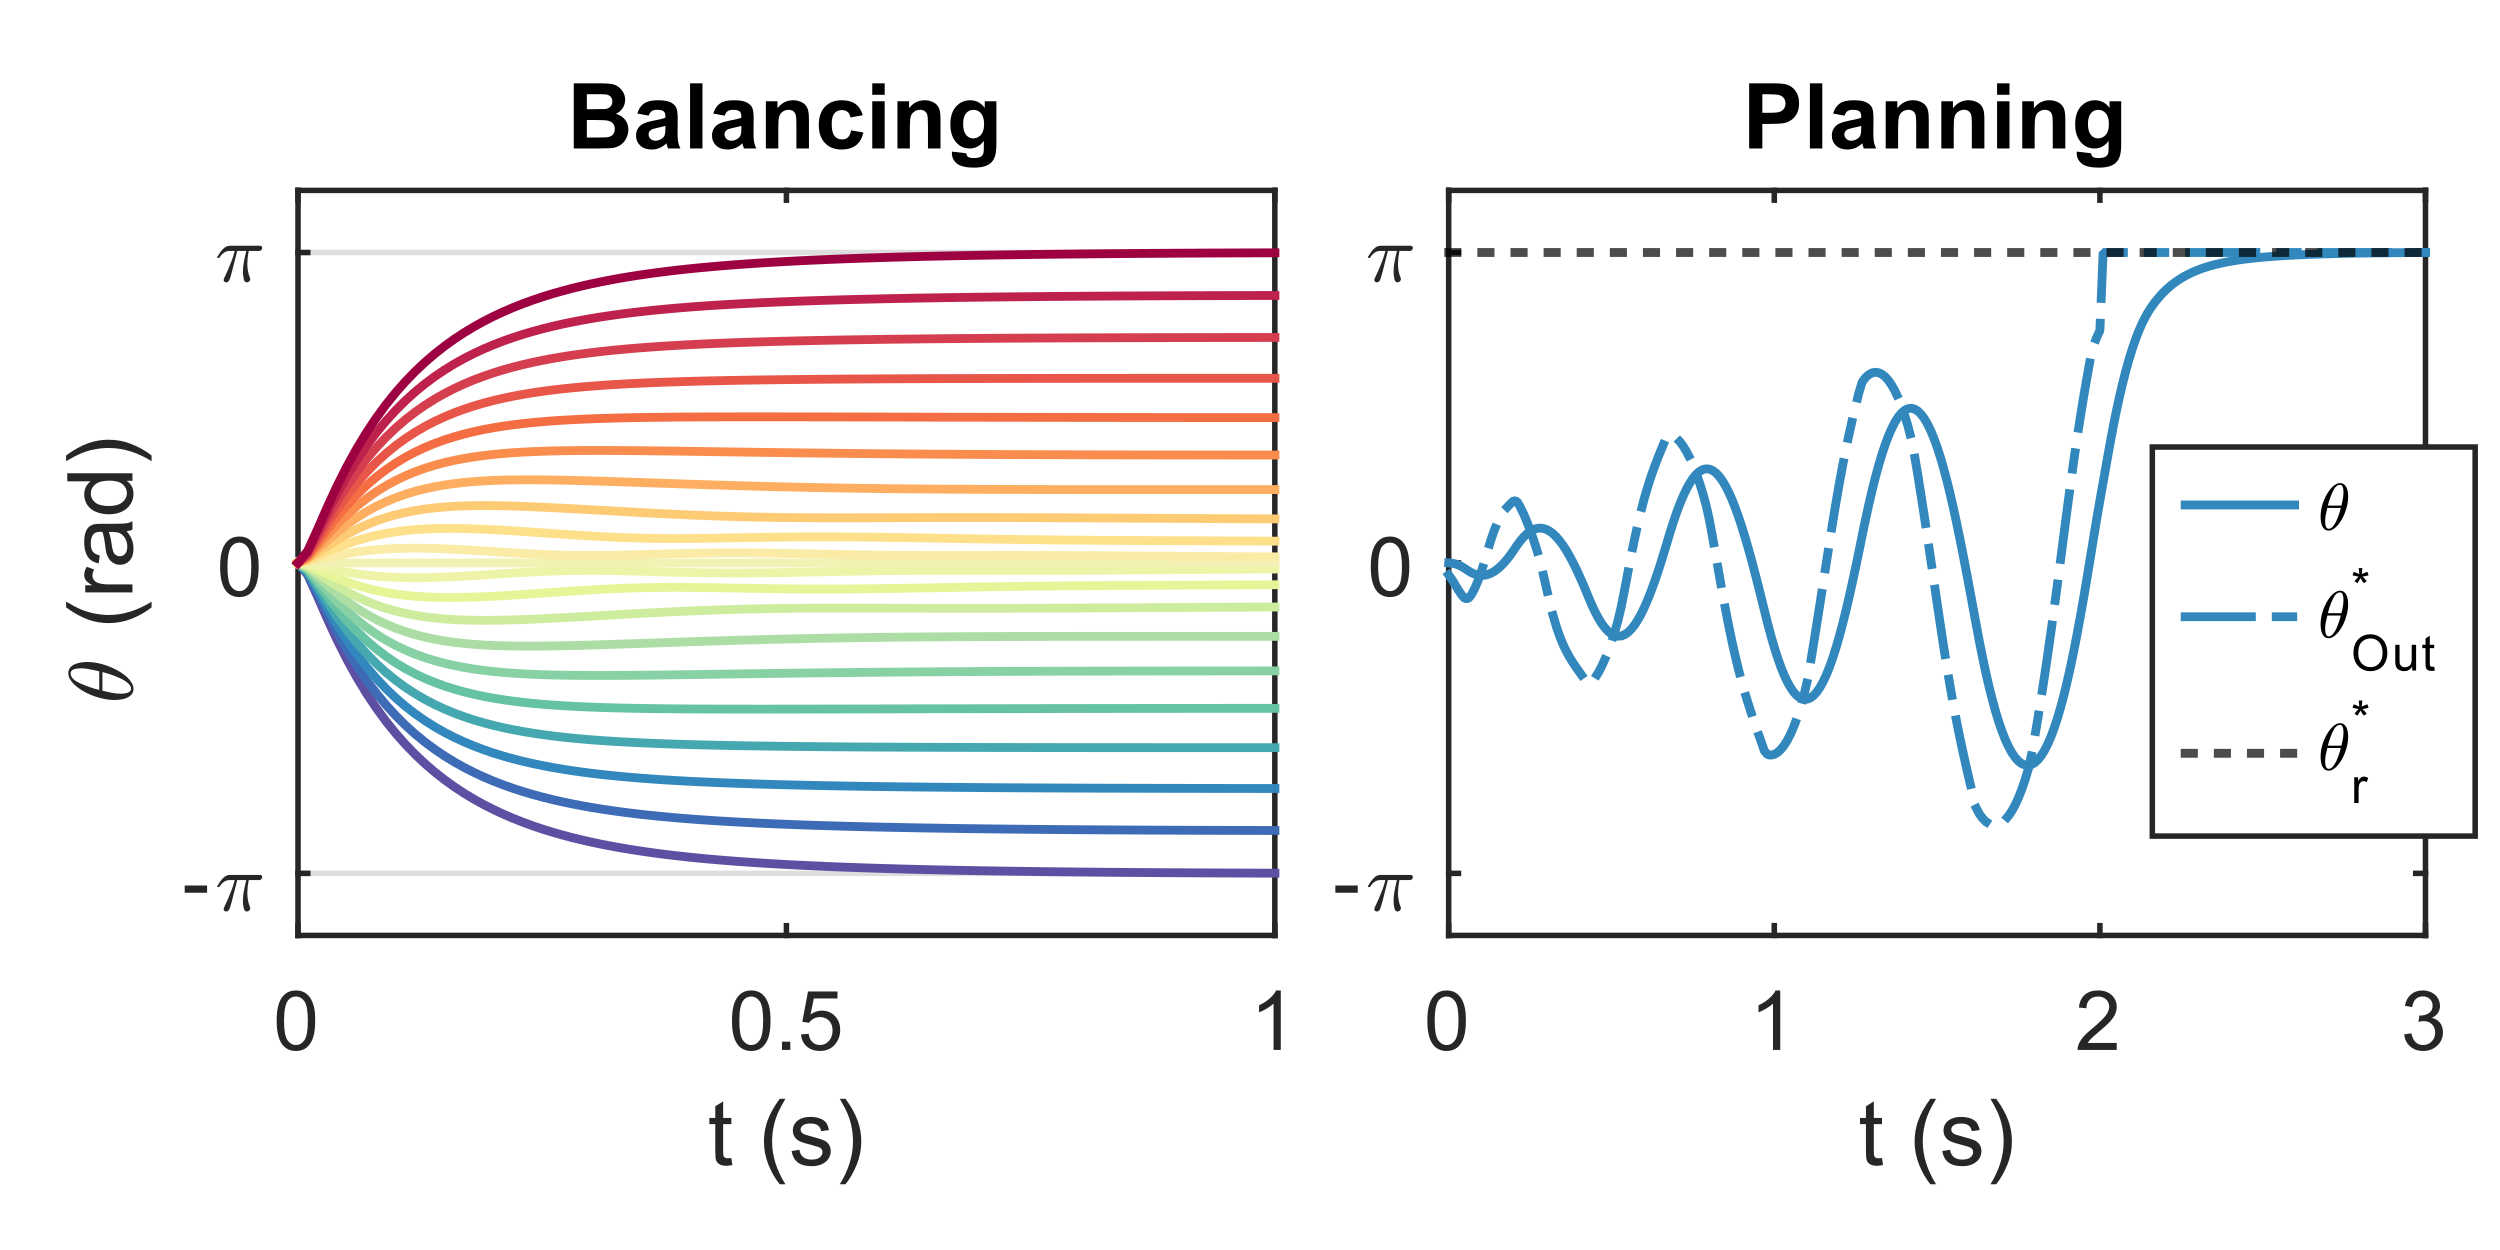 <?xml version="1.0"?>
<!DOCTYPE svg PUBLIC '-//W3C//DTD SVG 1.0//EN'
          'http://www.w3.org/TR/2001/REC-SVG-20010904/DTD/svg10.dtd'>
<svg xmlns:xlink="http://www.w3.org/1999/xlink" style="fill-opacity:1; color-rendering:auto; color-interpolation:auto; text-rendering:auto; stroke:black; stroke-linecap:square; stroke-miterlimit:10; shape-rendering:auto; stroke-opacity:1; fill:black; stroke-dasharray:none; font-weight:normal; stroke-width:1; font-family:'Dialog'; font-style:normal; stroke-linejoin:miter; font-size:12px; stroke-dashoffset:0; image-rendering:auto;" width="302" height="151" xmlns="http://www.w3.org/2000/svg"
><rect width="100%" height="100%" fill="#333333" stroke="none"/><!--Generated by the Batik Graphics2D SVG Generator--><defs id="genericDefs"
  /><g
  ><defs id="defs1"
    ><clipPath clipPathUnits="userSpaceOnUse" id="clipPath1"
      ><path d="M0 0 L302 0 L302 151 L0 151 L0 0 Z"
      /></clipPath
    ></defs
    ><g style="fill:white; stroke:white;"
    ><rect x="0" y="0" width="302" style="clip-path:url(#clipPath1); stroke:none;" height="151"
    /></g
    ><g style="fill:white; text-rendering:optimizeSpeed; color-rendering:optimizeSpeed; image-rendering:optimizeSpeed; shape-rendering:crispEdges; stroke:white; color-interpolation:sRGB;"
    ><rect x="0" width="302" height="151" y="0" style="stroke:none;"
      /><path style="stroke:none;" d="M36 113 L154 113 L154 23 L36 23 Z"
    /></g
    ><g style="stroke-linecap:butt; fill-opacity:0.149; fill:rgb(38,38,38); text-rendering:geometricPrecision; image-rendering:optimizeQuality; color-rendering:optimizeQuality; stroke-linejoin:round; stroke:rgb(38,38,38); color-interpolation:linearRGB; stroke-width:0.667; stroke-opacity:0.149;"
    ><line y2="105.5" style="fill:none;" x1="154" x2="36" y1="105.5"
      /><line y2="68" style="fill:none;" x1="154" x2="36" y1="68"
      /><line y2="30.5" style="fill:none;" x1="154" x2="36" y1="30.5"
      /><line x1="36" x2="154" y1="113" style="stroke-linecap:square; fill-opacity:1; fill:none; stroke-opacity:1;" y2="113"
      /><line x1="36" x2="154" y1="23" style="stroke-linecap:square; fill-opacity:1; fill:none; stroke-opacity:1;" y2="23"
      /><line x1="36" x2="36" y1="113" style="stroke-linecap:square; fill-opacity:1; fill:none; stroke-opacity:1;" y2="111.82"
      /><line x1="95" x2="95" y1="113" style="stroke-linecap:square; fill-opacity:1; fill:none; stroke-opacity:1;" y2="111.82"
      /><line x1="154" x2="154" y1="113" style="stroke-linecap:square; fill-opacity:1; fill:none; stroke-opacity:1;" y2="111.82"
      /><line x1="36" x2="36" y1="23" style="stroke-linecap:square; fill-opacity:1; fill:none; stroke-opacity:1;" y2="24.18"
      /><line x1="95" x2="95" y1="23" style="stroke-linecap:square; fill-opacity:1; fill:none; stroke-opacity:1;" y2="24.18"
      /><line x1="154" x2="154" y1="23" style="stroke-linecap:square; fill-opacity:1; fill:none; stroke-opacity:1;" y2="24.18"
    /></g
    ><g transform="translate(36,116.833)" style="font-size:10px; fill:rgb(38,38,38); text-rendering:geometricPrecision; image-rendering:optimizeQuality; color-rendering:optimizeQuality; font-family:'Arial'; stroke:rgb(38,38,38); color-interpolation:linearRGB;"
    ><path style="stroke:none;" d="M-2.578 6.469 Q-2.578 5.203 -2.32 4.43 Q-2.062 3.656 -1.547 3.234 Q-1.031 2.812 -0.25 2.812 Q0.328 2.812 0.758 3.047 Q1.188 3.281 1.477 3.719 Q1.766 4.156 1.922 4.781 Q2.078 5.406 2.078 6.469 Q2.078 7.734 1.82 8.508 Q1.562 9.281 1.047 9.703 Q0.531 10.125 -0.25 10.125 Q-1.281 10.125 -1.875 9.375 Q-2.578 8.484 -2.578 6.469 ZM-1.688 6.469 Q-1.688 8.234 -1.273 8.82 Q-0.859 9.406 -0.25 9.406 Q0.359 9.406 0.773 8.82 Q1.188 8.234 1.188 6.469 Q1.188 4.703 0.773 4.125 Q0.359 3.547 -0.266 3.547 Q-0.859 3.547 -1.234 4.047 Q-1.688 4.703 -1.688 6.469 Z"
    /></g
    ><g transform="translate(95,116.833)" style="font-size:10px; fill:rgb(38,38,38); text-rendering:geometricPrecision; image-rendering:optimizeQuality; color-rendering:optimizeQuality; font-family:'Arial'; stroke:rgb(38,38,38); color-interpolation:linearRGB;"
    ><path style="stroke:none;" d="M-6.578 6.469 Q-6.578 5.203 -6.32 4.43 Q-6.062 3.656 -5.547 3.234 Q-5.031 2.812 -4.25 2.812 Q-3.672 2.812 -3.242 3.047 Q-2.812 3.281 -2.523 3.719 Q-2.234 4.156 -2.078 4.781 Q-1.922 5.406 -1.922 6.469 Q-1.922 7.734 -2.18 8.508 Q-2.438 9.281 -2.953 9.703 Q-3.469 10.125 -4.25 10.125 Q-5.281 10.125 -5.875 9.375 Q-6.578 8.484 -6.578 6.469 ZM-5.688 6.469 Q-5.688 8.234 -5.273 8.82 Q-4.859 9.406 -4.25 9.406 Q-3.641 9.406 -3.227 8.82 Q-2.812 8.234 -2.812 6.469 Q-2.812 4.703 -3.227 4.125 Q-3.641 3.547 -4.266 3.547 Q-4.859 3.547 -5.234 4.047 Q-5.688 4.703 -5.688 6.469 ZM-0.532 10 L-0.532 9 L0.468 9 L0.468 10 L-0.532 10 ZM1.762 8.125 L2.684 8.047 Q2.777 8.719 3.152 9.062 Q3.527 9.406 4.059 9.406 Q4.684 9.406 5.129 8.922 Q5.574 8.438 5.574 7.656 Q5.574 6.906 5.152 6.469 Q4.731 6.031 4.043 6.031 Q3.621 6.031 3.277 6.227 Q2.934 6.422 2.731 6.719 L1.918 6.609 L2.606 2.938 L6.168 2.938 L6.168 3.781 L3.309 3.781 L2.918 5.703 Q3.574 5.25 4.277 5.25 Q5.215 5.25 5.856 5.898 Q6.496 6.547 6.496 7.578 Q6.496 8.547 5.934 9.25 Q5.246 10.125 4.059 10.125 Q3.074 10.125 2.457 9.578 Q1.84 9.031 1.762 8.125 Z"
    /></g
    ><g transform="translate(154,116.833)" style="font-size:10px; fill:rgb(38,38,38); text-rendering:geometricPrecision; image-rendering:optimizeQuality; color-rendering:optimizeQuality; font-family:'Arial'; stroke:rgb(38,38,38); color-interpolation:linearRGB;"
    ><path style="stroke:none;" d="M0.719 10 L-0.156 10 L-0.156 4.406 Q-0.469 4.703 -0.984 5.008 Q-1.5 5.312 -1.906 5.453 L-1.906 4.609 Q-1.172 4.266 -0.617 3.773 Q-0.062 3.281 0.156 2.812 L0.719 2.812 L0.719 10 Z"
    /></g
    ><g transform="translate(95,129.75)" style="font-size:11px; fill:rgb(38,38,38); text-rendering:geometricPrecision; image-rendering:optimizeQuality; color-rendering:optimizeQuality; font-family:'Arial'; stroke:rgb(38,38,38); color-interpolation:linearRGB;"
    ><path style="stroke:none;" d="M-6.656 10.141 L-6.531 10.984 Q-6.938 11.078 -7.25 11.078 Q-7.781 11.078 -8.07 10.906 Q-8.359 10.734 -8.477 10.469 Q-8.594 10.203 -8.594 9.328 L-8.594 6.047 L-9.312 6.047 L-9.312 5.297 L-8.594 5.297 L-8.594 3.891 L-7.641 3.297 L-7.641 5.297 L-6.656 5.297 L-6.656 6.047 L-7.641 6.047 L-7.641 9.391 Q-7.641 9.797 -7.586 9.914 Q-7.531 10.031 -7.414 10.102 Q-7.297 10.172 -7.094 10.172 Q-6.922 10.172 -6.656 10.141 ZM-0.81 13.312 Q-1.622 12.312 -2.169 10.953 Q-2.716 9.594 -2.716 8.141 Q-2.716 6.875 -2.31 5.703 Q-1.825 4.344 -0.81 2.984 L-0.122 2.984 Q-0.778 4.109 -0.981 4.594 Q-1.31 5.328 -1.497 6.141 Q-1.731 7.141 -1.731 8.156 Q-1.731 10.734 -0.122 13.312 L-0.81 13.312 ZM0.619 9.297 L1.572 9.141 Q1.65 9.719 2.018 10.023 Q2.385 10.328 3.041 10.328 Q3.713 10.328 4.033 10.062 Q4.354 9.797 4.354 9.422 Q4.354 9.094 4.072 8.906 Q3.869 8.781 3.088 8.578 Q2.025 8.312 1.611 8.117 Q1.197 7.922 0.986 7.578 Q0.775 7.234 0.775 6.812 Q0.775 6.422 0.947 6.102 Q1.119 5.781 1.432 5.562 Q1.65 5.391 2.041 5.281 Q2.432 5.172 2.869 5.172 Q3.541 5.172 4.049 5.359 Q4.557 5.547 4.799 5.883 Q5.041 6.219 5.135 6.766 L4.197 6.891 Q4.119 6.453 3.814 6.211 Q3.51 5.969 2.947 5.969 Q2.275 5.969 1.994 6.188 Q1.713 6.406 1.713 6.703 Q1.713 6.891 1.822 7.031 Q1.947 7.188 2.197 7.297 Q2.338 7.344 3.057 7.547 Q4.072 7.812 4.479 7.984 Q4.885 8.156 5.119 8.492 Q5.354 8.828 5.354 9.328 Q5.354 9.812 5.072 10.234 Q4.791 10.656 4.26 10.891 Q3.728 11.125 3.057 11.125 Q1.947 11.125 1.361 10.664 Q0.775 10.203 0.619 9.297 ZM7.135 13.312 L6.447 13.312 Q8.041 10.734 8.041 8.156 Q8.041 7.141 7.822 6.156 Q7.635 5.344 7.307 4.609 Q7.104 4.125 6.447 2.984 L7.135 2.984 Q8.15 4.344 8.635 5.703 Q9.041 6.875 9.041 8.141 Q9.041 9.594 8.486 10.953 Q7.932 12.312 7.135 13.312 Z"
    /></g
    ><g style="fill:rgb(38,38,38); text-rendering:geometricPrecision; image-rendering:optimizeQuality; color-rendering:optimizeQuality; stroke-linejoin:round; stroke:rgb(38,38,38); color-interpolation:linearRGB; stroke-width:0.667;"
    ><line y2="23" style="fill:none;" x1="36" x2="36" y1="113"
      /><line y2="23" style="fill:none;" x1="154" x2="154" y1="113"
      /><line y2="105.5" style="fill:none;" x1="36" x2="37.18" y1="105.5"
      /><line y2="68" style="fill:none;" x1="36" x2="37.18" y1="68"
      /><line y2="30.5" style="fill:none;" x1="36" x2="37.18" y1="30.5"
      /><line y2="105.5" style="fill:none;" x1="154" x2="152.82" y1="105.5"
      /><line y2="68" style="fill:none;" x1="154" x2="152.82" y1="68"
      /><line y2="30.5" style="fill:none;" x1="154" x2="152.82" y1="30.5"
    /></g
    ><g transform="translate(22,110)" style="font-size:10px; fill:rgb(38,38,38); text-rendering:geometricPrecision; image-rendering:optimizeQuality; color-rendering:optimizeQuality; font-family:'Arial'; stroke:rgb(38,38,38); color-interpolation:linearRGB;"
    ><path style="stroke:none;" d="M0.312 -2.156 L0.312 -3.031 L3.016 -3.031 L3.016 -2.156 L0.312 -2.156 Z"
    /></g
    ><g transform="translate(26,110)" style="font-size:10px; fill:rgb(38,38,38); text-rendering:geometricPrecision; image-rendering:optimizeQuality; color-rendering:optimizeQuality; font-family:'mwb_cmmi10'; stroke:rgb(38,38,38); color-interpolation:linearRGB;"
    ><path style="stroke:none;" d="M1.016 -0.172 Q1.016 -0.219 1.047 -0.328 Q1.328 -0.906 1.57 -1.469 Q1.812 -2.031 2.008 -2.562 Q2.203 -3.094 2.359 -3.688 L1.719 -3.688 Q1.359 -3.688 1.039 -3.461 Q0.719 -3.234 0.516 -2.875 Q0.484 -2.844 0.453 -2.844 L0.328 -2.844 Q0.234 -2.844 0.234 -2.938 Q0.234 -2.953 0.266 -3 Q0.594 -3.562 0.961 -3.938 Q1.328 -4.312 1.797 -4.312 L5.438 -4.312 Q5.531 -4.312 5.602 -4.242 Q5.672 -4.172 5.672 -4.062 Q5.672 -3.906 5.57 -3.797 Q5.469 -3.688 5.328 -3.688 L4.047 -3.688 Q3.891 -2.906 3.875 -2.156 Q3.875 -1.203 4.203 -0.422 Q4.234 -0.359 4.234 -0.297 Q4.234 -0.188 4.172 -0.094 Q4.109 0 4.008 0.055 Q3.906 0.109 3.797 0.109 Q3.531 0.109 3.438 -0.32 Q3.344 -0.75 3.344 -1.156 Q3.344 -1.719 3.438 -2.25 Q3.531 -2.781 3.75 -3.688 L2.656 -3.688 Q1.875 -0.484 1.703 -0.156 Q1.562 0.109 1.312 0.109 Q1.203 0.109 1.109 0.031 Q1.016 -0.047 1.016 -0.172 Z"
    /></g
    ><g transform="translate(32.167,68)" style="font-size:10px; fill:rgb(38,38,38); text-rendering:geometricPrecision; image-rendering:optimizeQuality; color-rendering:optimizeQuality; font-family:'Arial'; stroke:rgb(38,38,38); color-interpolation:linearRGB;"
    ><path style="stroke:none;" d="M-5.578 0.469 Q-5.578 -0.797 -5.32 -1.57 Q-5.062 -2.344 -4.547 -2.766 Q-4.031 -3.188 -3.25 -3.188 Q-2.672 -3.188 -2.242 -2.953 Q-1.812 -2.719 -1.523 -2.281 Q-1.234 -1.844 -1.078 -1.219 Q-0.922 -0.594 -0.922 0.469 Q-0.922 1.734 -1.18 2.508 Q-1.438 3.281 -1.953 3.703 Q-2.469 4.125 -3.25 4.125 Q-4.281 4.125 -4.875 3.375 Q-5.578 2.484 -5.578 0.469 ZM-4.688 0.469 Q-4.688 2.234 -4.273 2.82 Q-3.859 3.406 -3.25 3.406 Q-2.641 3.406 -2.227 2.82 Q-1.812 2.234 -1.812 0.469 Q-1.812 -1.297 -2.227 -1.875 Q-2.641 -2.453 -3.266 -2.453 Q-3.859 -2.453 -4.234 -1.953 Q-4.688 -1.297 -4.688 0.469 Z"
    /></g
    ><g transform="translate(26,34)" style="font-size:10px; fill:rgb(38,38,38); text-rendering:geometricPrecision; image-rendering:optimizeQuality; color-rendering:optimizeQuality; font-family:'mwb_cmmi10'; stroke:rgb(38,38,38); color-interpolation:linearRGB;"
    ><path style="stroke:none;" d="M1.016 -0.172 Q1.016 -0.219 1.047 -0.328 Q1.328 -0.906 1.57 -1.469 Q1.812 -2.031 2.008 -2.562 Q2.203 -3.094 2.359 -3.688 L1.719 -3.688 Q1.359 -3.688 1.039 -3.461 Q0.719 -3.234 0.516 -2.875 Q0.484 -2.844 0.453 -2.844 L0.328 -2.844 Q0.234 -2.844 0.234 -2.938 Q0.234 -2.953 0.266 -3 Q0.594 -3.562 0.961 -3.938 Q1.328 -4.312 1.797 -4.312 L5.438 -4.312 Q5.531 -4.312 5.602 -4.242 Q5.672 -4.172 5.672 -4.062 Q5.672 -3.906 5.57 -3.797 Q5.469 -3.688 5.328 -3.688 L4.047 -3.688 Q3.891 -2.906 3.875 -2.156 Q3.875 -1.203 4.203 -0.422 Q4.234 -0.359 4.234 -0.297 Q4.234 -0.188 4.172 -0.094 Q4.109 0 4.008 0.055 Q3.906 0.109 3.797 0.109 Q3.531 0.109 3.438 -0.32 Q3.344 -0.75 3.344 -1.156 Q3.344 -1.719 3.438 -2.25 Q3.531 -2.781 3.75 -3.688 L2.656 -3.688 Q1.875 -0.484 1.703 -0.156 Q1.562 0.109 1.312 0.109 Q1.203 0.109 1.109 0.031 Q1.016 -0.047 1.016 -0.172 Z"
    /></g
    ><g transform="translate(16,85) rotate(-90)" style="font-size:11px; fill:rgb(38,38,38); text-rendering:geometricPrecision; image-rendering:optimizeQuality; color-rendering:optimizeQuality; font-family:'mwb_cmmi10'; stroke:rgb(38,38,38); color-interpolation:linearRGB;"
    ><path style="stroke:none;" d="M1.766 0.125 Q1.266 0.125 0.969 -0.242 Q0.672 -0.609 0.555 -1.125 Q0.438 -1.641 0.438 -2.141 L0.438 -2.156 Q0.438 -2.703 0.547 -3.297 Q0.656 -3.891 0.852 -4.477 Q1.047 -5.062 1.281 -5.516 Q1.438 -5.844 1.695 -6.242 Q1.953 -6.641 2.266 -6.984 Q2.578 -7.328 2.938 -7.539 Q3.297 -7.75 3.672 -7.75 L3.688 -7.75 Q4.078 -7.75 4.344 -7.531 Q4.609 -7.312 4.758 -6.969 Q4.906 -6.625 4.969 -6.234 Q5.031 -5.844 5.031 -5.484 Q5.031 -4.656 4.805 -3.789 Q4.578 -2.922 4.172 -2.109 Q4.031 -1.812 3.766 -1.398 Q3.5 -0.984 3.203 -0.656 Q2.906 -0.328 2.531 -0.102 Q2.156 0.125 1.781 0.125 L1.766 0.125 ZM1.797 -0.172 Q2.156 -0.172 2.492 -0.562 Q2.828 -0.953 3.078 -1.508 Q3.328 -2.062 3.523 -2.641 Q3.719 -3.219 3.812 -3.625 L1.562 -3.625 Q1.391 -2.938 1.297 -2.438 Q1.203 -1.938 1.203 -1.453 Q1.203 -0.172 1.797 -0.172 ZM1.656 -4.016 L3.906 -4.016 Q4.016 -4.5 4.086 -4.828 Q4.156 -5.156 4.211 -5.516 Q4.266 -5.875 4.266 -6.188 Q4.266 -7.469 3.672 -7.469 Q2.969 -7.469 2.461 -6.344 Q1.953 -5.219 1.656 -4.016 Z"
    /></g
    ><g transform="translate(16,79) rotate(-90)" style="font-size:11px; fill:rgb(38,38,38); text-rendering:geometricPrecision; image-rendering:optimizeQuality; color-rendering:optimizeQuality; font-family:'Arial'; stroke:rgb(38,38,38); color-interpolation:linearRGB;"
    ><path style="stroke:none;" d="M5.634 2.312 Q4.822 1.312 4.275 -0.047 Q3.728 -1.406 3.728 -2.859 Q3.728 -4.125 4.134 -5.297 Q4.619 -6.656 5.634 -8.016 L6.322 -8.016 Q5.665 -6.891 5.462 -6.406 Q5.134 -5.672 4.947 -4.859 Q4.712 -3.859 4.712 -2.844 Q4.712 -0.266 6.322 2.312 L5.634 2.312 ZM7.438 0 L7.438 -5.703 L8.297 -5.703 L8.297 -4.844 Q8.641 -5.453 8.922 -5.641 Q9.204 -5.828 9.532 -5.828 Q10.032 -5.828 10.532 -5.516 L10.204 -4.625 Q9.844 -4.828 9.485 -4.828 Q9.172 -4.828 8.922 -4.641 Q8.672 -4.453 8.563 -4.109 Q8.407 -3.594 8.407 -2.984 L8.407 0 L7.438 0 ZM14.835 -0.703 Q14.289 -0.25 13.796 -0.062 Q13.304 0.125 12.726 0.125 Q11.789 0.125 11.281 -0.336 Q10.773 -0.797 10.773 -1.5 Q10.773 -1.922 10.968 -2.266 Q11.164 -2.609 11.468 -2.82 Q11.773 -3.031 12.164 -3.141 Q12.445 -3.219 13.023 -3.281 Q14.195 -3.422 14.742 -3.625 Q14.757 -3.812 14.757 -3.875 Q14.757 -4.469 14.476 -4.703 Q14.117 -5.031 13.382 -5.031 Q12.695 -5.031 12.374 -4.797 Q12.054 -4.562 11.898 -3.953 L10.945 -4.078 Q11.07 -4.688 11.367 -5.062 Q11.664 -5.438 12.226 -5.633 Q12.789 -5.828 13.523 -5.828 Q14.257 -5.828 14.71 -5.656 Q15.164 -5.484 15.374 -5.227 Q15.585 -4.969 15.679 -4.578 Q15.726 -4.328 15.726 -3.672 L15.726 -2.391 Q15.726 -1.047 15.789 -0.688 Q15.851 -0.328 16.039 0 L15.023 0 Q14.867 -0.297 14.835 -0.703 ZM14.742 -2.859 Q14.226 -2.641 13.164 -2.5 Q12.57 -2.406 12.328 -2.305 Q12.085 -2.203 11.945 -1.992 Q11.804 -1.781 11.804 -1.531 Q11.804 -1.141 12.101 -0.883 Q12.398 -0.625 12.96 -0.625 Q13.523 -0.625 13.953 -0.875 Q14.382 -1.125 14.601 -1.547 Q14.742 -1.875 14.742 -2.516 L14.742 -2.859 ZM20.922 0 L20.922 -0.719 Q20.391 0.125 19.328 0.125 Q18.656 0.125 18.078 -0.25 Q17.5 -0.625 17.188 -1.297 Q16.875 -1.969 16.875 -2.844 Q16.875 -3.703 17.164 -4.398 Q17.453 -5.094 18.016 -5.461 Q18.578 -5.828 19.281 -5.828 Q19.797 -5.828 20.203 -5.609 Q20.609 -5.391 20.859 -5.047 L20.859 -7.875 L21.828 -7.875 L21.828 0 L20.922 0 ZM17.875 -2.844 Q17.875 -1.75 18.336 -1.211 Q18.797 -0.672 19.422 -0.672 Q20.062 -0.672 20.5 -1.188 Q20.938 -1.703 20.938 -2.766 Q20.938 -3.938 20.492 -4.484 Q20.047 -5.031 19.375 -5.031 Q18.734 -5.031 18.305 -4.508 Q17.875 -3.984 17.875 -2.844 ZM23.977 2.312 L23.29 2.312 Q24.883 -0.266 24.883 -2.844 Q24.883 -3.859 24.665 -4.844 Q24.477 -5.656 24.149 -6.391 Q23.946 -6.875 23.29 -8.016 L23.977 -8.016 Q24.993 -6.656 25.477 -5.297 Q25.883 -4.125 25.883 -2.859 Q25.883 -1.406 25.329 -0.047 Q24.774 1.312 23.977 2.312 Z"
    /></g
    ><g transform="translate(95,20.938)" style="font-size:11px; text-rendering:geometricPrecision; image-rendering:optimizeQuality; color-rendering:optimizeQuality; font-family:'Arial'; color-interpolation:linearRGB; font-weight:bold;"
    ><path style="stroke:none;" d="M-25.688 -10.875 L-22.547 -10.875 Q-21.609 -10.875 -21.148 -10.797 Q-20.688 -10.719 -20.328 -10.469 Q-19.969 -10.219 -19.727 -9.812 Q-19.484 -9.406 -19.484 -8.891 Q-19.484 -8.344 -19.781 -7.883 Q-20.078 -7.422 -20.594 -7.188 Q-19.875 -6.969 -19.484 -6.469 Q-19.094 -5.969 -19.094 -5.281 Q-19.094 -4.75 -19.344 -4.242 Q-19.594 -3.734 -20.031 -3.43 Q-20.469 -3.125 -21.094 -3.047 Q-21.5 -3.016 -23.016 -3 L-25.688 -3 L-25.688 -10.875 ZM-24.109 -9.562 L-24.109 -7.75 L-23.062 -7.75 Q-22.141 -7.75 -21.906 -7.766 Q-21.5 -7.812 -21.266 -8.047 Q-21.031 -8.281 -21.031 -8.672 Q-21.031 -9.031 -21.234 -9.258 Q-21.438 -9.484 -21.828 -9.531 Q-22.062 -9.562 -23.188 -9.562 L-24.109 -9.562 ZM-24.109 -6.438 L-24.109 -4.328 L-22.625 -4.328 Q-21.766 -4.328 -21.547 -4.375 Q-21.188 -4.438 -20.961 -4.688 Q-20.734 -4.938 -20.734 -5.359 Q-20.734 -5.719 -20.906 -5.961 Q-21.078 -6.203 -21.406 -6.32 Q-21.734 -6.438 -22.828 -6.438 L-24.109 -6.438 ZM-16.634 -6.969 L-18.009 -7.219 Q-17.775 -8.031 -17.212 -8.43 Q-16.65 -8.828 -15.54 -8.828 Q-14.525 -8.828 -14.033 -8.594 Q-13.54 -8.359 -13.337 -7.992 Q-13.134 -7.625 -13.134 -6.641 L-13.15 -4.875 Q-13.15 -4.125 -13.08 -3.766 Q-13.009 -3.406 -12.806 -3 L-14.306 -3 Q-14.369 -3.156 -14.447 -3.453 Q-14.478 -3.578 -14.494 -3.625 Q-14.884 -3.25 -15.33 -3.062 Q-15.775 -2.875 -16.275 -2.875 Q-17.15 -2.875 -17.658 -3.352 Q-18.166 -3.828 -18.166 -4.562 Q-18.166 -5.047 -17.931 -5.422 Q-17.697 -5.797 -17.283 -6 Q-16.869 -6.203 -16.087 -6.359 Q-15.025 -6.547 -14.619 -6.719 L-14.619 -6.875 Q-14.619 -7.312 -14.837 -7.492 Q-15.056 -7.672 -15.65 -7.672 Q-16.041 -7.672 -16.267 -7.516 Q-16.494 -7.359 -16.634 -6.969 ZM-14.619 -5.734 Q-14.915 -5.641 -15.54 -5.508 Q-16.166 -5.375 -16.353 -5.25 Q-16.65 -5.031 -16.65 -4.719 Q-16.65 -4.391 -16.416 -4.164 Q-16.181 -3.938 -15.822 -3.938 Q-15.415 -3.938 -15.04 -4.203 Q-14.759 -4.406 -14.681 -4.703 Q-14.619 -4.891 -14.619 -5.438 L-14.619 -5.734 ZM-11.642 -3 L-11.642 -10.875 L-10.142 -10.875 L-10.142 -3 L-11.642 -3 ZM-7.46 -6.969 L-8.835 -7.219 Q-8.601 -8.031 -8.039 -8.43 Q-7.476 -8.828 -6.367 -8.828 Q-5.351 -8.828 -4.859 -8.594 Q-4.367 -8.359 -4.164 -7.992 Q-3.96 -7.625 -3.96 -6.641 L-3.976 -4.875 Q-3.976 -4.125 -3.906 -3.766 Q-3.835 -3.406 -3.632 -3 L-5.132 -3 Q-5.195 -3.156 -5.273 -3.453 Q-5.304 -3.578 -5.32 -3.625 Q-5.71 -3.25 -6.156 -3.062 Q-6.601 -2.875 -7.101 -2.875 Q-7.976 -2.875 -8.484 -3.352 Q-8.992 -3.828 -8.992 -4.562 Q-8.992 -5.047 -8.757 -5.422 Q-8.523 -5.797 -8.109 -6 Q-7.695 -6.203 -6.914 -6.359 Q-5.851 -6.547 -5.445 -6.719 L-5.445 -6.875 Q-5.445 -7.312 -5.664 -7.492 Q-5.882 -7.672 -6.476 -7.672 Q-6.867 -7.672 -7.093 -7.516 Q-7.32 -7.359 -7.46 -6.969 ZM-5.445 -5.734 Q-5.742 -5.641 -6.367 -5.508 Q-6.992 -5.375 -7.179 -5.25 Q-7.476 -5.031 -7.476 -4.719 Q-7.476 -4.391 -7.242 -4.164 Q-7.007 -3.938 -6.648 -3.938 Q-6.242 -3.938 -5.867 -4.203 Q-5.585 -4.406 -5.507 -4.703 Q-5.445 -4.891 -5.445 -5.438 L-5.445 -5.734 ZM2.72 -3 L1.204 -3 L1.204 -5.906 Q1.204 -6.828 1.11 -7.102 Q1.017 -7.375 0.798 -7.523 Q0.579 -7.672 0.267 -7.672 Q-0.124 -7.672 -0.436 -7.461 Q-0.749 -7.25 -0.866 -6.898 Q-0.983 -6.547 -0.983 -5.578 L-0.983 -3 L-2.483 -3 L-2.483 -8.703 L-1.077 -8.703 L-1.077 -7.859 Q-0.343 -8.828 0.798 -8.828 Q1.298 -8.828 1.712 -8.648 Q2.126 -8.469 2.337 -8.195 Q2.548 -7.922 2.634 -7.562 Q2.72 -7.203 2.72 -6.547 L2.72 -3 ZM9.22 -7.016 L7.736 -6.75 Q7.658 -7.188 7.392 -7.414 Q7.127 -7.641 6.705 -7.641 Q6.142 -7.641 5.806 -7.258 Q5.47 -6.875 5.47 -5.953 Q5.47 -4.938 5.806 -4.516 Q6.142 -4.094 6.72 -4.094 Q7.158 -4.094 7.431 -4.344 Q7.705 -4.594 7.814 -5.188 L9.298 -4.938 Q9.064 -3.906 8.408 -3.391 Q7.752 -2.875 6.658 -2.875 Q5.392 -2.875 4.65 -3.664 Q3.908 -4.453 3.908 -5.844 Q3.908 -7.266 4.658 -8.047 Q5.408 -8.828 6.673 -8.828 Q7.72 -8.828 8.337 -8.383 Q8.955 -7.938 9.22 -7.016 ZM10.369 -9.484 L10.369 -10.875 L11.869 -10.875 L11.869 -9.484 L10.369 -9.484 ZM10.369 -3 L10.369 -8.703 L11.869 -8.703 L11.869 -3 L10.369 -3 ZM18.613 -3 L17.097 -3 L17.097 -5.906 Q17.097 -6.828 17.003 -7.102 Q16.91 -7.375 16.691 -7.523 Q16.472 -7.672 16.16 -7.672 Q15.769 -7.672 15.457 -7.461 Q15.144 -7.25 15.027 -6.898 Q14.91 -6.547 14.91 -5.578 L14.91 -3 L13.41 -3 L13.41 -8.703 L14.816 -8.703 L14.816 -7.859 Q15.55 -8.828 16.691 -8.828 Q17.191 -8.828 17.605 -8.648 Q18.019 -8.469 18.23 -8.195 Q18.441 -7.922 18.527 -7.562 Q18.613 -7.203 18.613 -6.547 L18.613 -3 ZM20.004 -2.625 L21.723 -2.422 Q21.77 -2.109 21.926 -2 Q22.129 -1.844 22.598 -1.844 Q23.191 -1.844 23.488 -2.016 Q23.676 -2.141 23.785 -2.391 Q23.848 -2.594 23.848 -3.094 L23.848 -3.922 Q23.176 -3 22.145 -3 Q21.004 -3 20.332 -3.969 Q19.801 -4.734 19.801 -5.891 Q19.801 -7.312 20.488 -8.07 Q21.176 -8.828 22.207 -8.828 Q23.27 -8.828 23.957 -7.906 L23.957 -8.703 L25.363 -8.703 L25.363 -3.578 Q25.363 -2.578 25.199 -2.078 Q25.035 -1.578 24.73 -1.289 Q24.426 -1 23.926 -0.844 Q23.426 -0.688 22.66 -0.688 Q21.207 -0.688 20.598 -1.18 Q19.988 -1.672 19.988 -2.438 Q19.988 -2.516 20.004 -2.625 ZM21.348 -5.969 Q21.348 -5.062 21.699 -4.641 Q22.051 -4.219 22.566 -4.219 Q23.113 -4.219 23.496 -4.648 Q23.879 -5.078 23.879 -5.938 Q23.879 -6.812 23.512 -7.242 Q23.145 -7.672 22.598 -7.672 Q22.051 -7.672 21.699 -7.25 Q21.348 -6.828 21.348 -5.969 Z"
    /></g
    ><g style="stroke-linecap:butt; fill:rgb(94,79,162); text-rendering:geometricPrecision; image-rendering:optimizeQuality; color-rendering:optimizeQuality; stroke-linejoin:round; stroke:rgb(94,79,162); color-interpolation:linearRGB; stroke-width:1.067;"
    ><path d="M36 68 L37.18 69.467 L38.36 72.067 L39.54 74.761 L40.72 77.306 L41.9 79.65 L43.08 81.79 L44.26 83.739 L45.44 85.511 L46.62 87.123 L47.8 88.59 L48.98 89.926 L50.16 91.143 L51.34 92.254 L52.52 93.269 L53.7 94.196 L54.88 95.044 L56.06 95.822 L57.24 96.534 L58.42 97.188 L59.6 97.788 L60.78 98.34 L61.96 98.848 L63.14 99.315 L64.32 99.746 L65.5 100.143 L66.68 100.51 L67.86 100.849 L69.04 101.162 L70.22 101.451 L71.4 101.719 L72.58 101.967 L73.76 102.197 L74.94 102.41 L76.12 102.608 L77.3 102.792 L78.48 102.963 L79.66 103.122 L80.84 103.27 L82.02 103.407 L83.2 103.536 L84.38 103.655 L85.56 103.766 L86.74 103.87 L87.92 103.967 L89.1 104.057 L90.28 104.142 L91.46 104.222 L92.64 104.297 L93.82 104.367 L95 104.433 L96.18 104.494 L97.36 104.552 L98.54 104.607 L99.72 104.659 L100.9 104.708 L102.08 104.754 L103.26 104.797 L104.44 104.838 L105.62 104.876 L106.8 104.913 L107.98 104.947 L109.16 104.98 L110.34 105.011 L111.52 105.04 L112.7 105.067 L113.88 105.093 L115.06 105.118 L116.24 105.141 L117.42 105.163 L118.6 105.184 L119.78 105.204 L120.96 105.223 L122.14 105.24 L123.32 105.257 L124.5 105.273 L125.68 105.288 L126.86 105.302 L128.04 105.315 L129.22 105.328 L130.4 105.34 L131.58 105.351 L132.76 105.362 L133.94 105.372 L135.12 105.382 L136.3 105.391 L137.48 105.399 L138.66 105.407 L139.84 105.415 L141.02 105.422 L142.2 105.429 L143.38 105.435 L144.56 105.442 L145.74 105.447 L146.92 105.453 L148.1 105.457 L149.28 105.462 L150.46 105.467 L151.64 105.471 L152.82 105.475 L154 105.479 L154.014 105.479" style="fill:none; fill-rule:evenodd;"
      /><path d="M36 68 L37.18 69.32 L38.36 71.66 L39.54 74.085 L40.72 76.374 L41.9 78.478 L43.08 80.396 L44.26 82.138 L45.44 83.716 L46.62 85.147 L47.8 86.442 L48.98 87.616 L50.16 88.681 L51.34 89.647 L52.52 90.524 L53.7 91.321 L54.88 92.046 L56.06 92.706 L57.24 93.307 L58.42 93.855 L59.6 94.355 L60.78 94.812 L61.96 95.23 L63.14 95.612 L64.32 95.961 L65.5 96.282 L66.68 96.576 L67.86 96.846 L69.04 97.093 L70.22 97.321 L71.4 97.531 L72.58 97.724 L73.76 97.901 L74.94 98.065 L76.12 98.217 L77.3 98.357 L78.48 98.486 L79.66 98.606 L80.84 98.717 L82.02 98.82 L83.2 98.916 L84.38 99.004 L85.56 99.086 L86.74 99.162 L87.92 99.234 L89.1 99.301 L90.28 99.363 L91.46 99.422 L92.64 99.476 L93.82 99.527 L95 99.575 L96.18 99.621 L97.36 99.663 L98.54 99.703 L99.72 99.74 L100.9 99.776 L102.08 99.809 L103.26 99.84 L104.44 99.87 L105.62 99.898 L106.8 99.924 L107.98 99.949 L109.16 99.972 L110.34 99.995 L111.52 100.016 L112.7 100.035 L113.88 100.054 L115.06 100.072 L116.24 100.088 L117.42 100.104 L118.6 100.119 L119.78 100.133 L120.96 100.146 L122.14 100.159 L123.32 100.171 L124.5 100.182 L125.68 100.192 L126.86 100.202 L128.04 100.212 L129.22 100.221 L130.4 100.229 L131.58 100.237 L132.76 100.244 L133.94 100.251 L135.12 100.258 L136.3 100.264 L137.48 100.27 L138.66 100.276 L139.84 100.281 L141.02 100.286 L142.2 100.29 L143.38 100.295 L144.56 100.299 L145.74 100.303 L146.92 100.306 L148.1 100.31 L149.28 100.313 L150.46 100.316 L151.64 100.319 L152.82 100.321 L154 100.324 L154.014 100.324" style="fill:none; fill-rule:evenodd; stroke:rgb(61,107,182);"
      /><path d="M36 68 L37.18 69.174 L38.36 71.253 L39.54 73.408 L40.72 75.44 L41.9 77.307 L43.08 79.004 L44.26 80.54 L45.44 81.928 L46.62 83.179 L47.8 84.306 L48.98 85.321 L50.16 86.236 L51.34 87.061 L52.52 87.804 L53.7 88.474 L54.88 89.079 L56.06 89.624 L57.24 90.117 L58.42 90.562 L59.6 90.965 L60.78 91.33 L61.96 91.66 L63.14 91.959 L64.32 92.23 L65.5 92.475 L66.68 92.699 L67.86 92.901 L69.04 93.086 L70.22 93.254 L71.4 93.407 L72.58 93.546 L73.76 93.674 L74.94 93.79 L76.12 93.896 L77.3 93.994 L78.48 94.083 L79.66 94.165 L80.84 94.241 L82.02 94.31 L83.2 94.375 L84.38 94.433 L85.56 94.487 L86.74 94.538 L87.92 94.584 L89.1 94.628 L90.28 94.668 L91.46 94.706 L92.64 94.741 L93.82 94.774 L95 94.805 L96.18 94.833 L97.36 94.86 L98.54 94.885 L99.72 94.909 L100.9 94.931 L102.08 94.952 L103.26 94.971 L104.44 94.99 L105.62 95.007 L106.8 95.023 L107.98 95.038 L109.16 95.052 L110.34 95.066 L111.52 95.078 L112.7 95.09 L113.88 95.101 L115.06 95.112 L116.24 95.122 L117.42 95.131 L118.6 95.14 L119.78 95.148 L120.96 95.156 L122.14 95.163 L123.32 95.169 L124.5 95.176 L125.68 95.182 L126.86 95.187 L128.04 95.193 L129.22 95.198 L130.4 95.202 L131.58 95.207 L132.76 95.211 L133.94 95.214 L135.12 95.218 L136.3 95.221 L137.48 95.224 L138.66 95.227 L139.84 95.23 L141.02 95.233 L142.2 95.235 L143.38 95.237 L144.56 95.239 L145.74 95.241 L146.92 95.243 L148.1 95.245 L149.28 95.246 L150.46 95.248 L151.64 95.249 L152.82 95.25 L154 95.251 L154.014 95.251" style="fill:none; fill-rule:evenodd; stroke:rgb(50,136,189);"
      /><path d="M36 68 L37.18 69.027 L38.36 70.847 L39.54 72.732 L40.72 74.508 L41.9 76.137 L43.08 77.614 L44.26 78.947 L45.44 80.145 L46.62 81.219 L47.8 82.181 L48.98 83.041 L50.16 83.81 L51.34 84.497 L52.52 85.109 L53.7 85.656 L54.88 86.144 L56.06 86.58 L57.24 86.968 L58.42 87.315 L59.6 87.624 L60.78 87.899 L61.96 88.145 L63.14 88.364 L64.32 88.56 L65.5 88.734 L66.68 88.89 L67.86 89.029 L69.04 89.153 L70.22 89.264 L71.4 89.364 L72.58 89.452 L73.76 89.532 L74.94 89.604 L76.12 89.668 L77.3 89.726 L78.48 89.778 L79.66 89.825 L80.84 89.867 L82.02 89.906 L83.2 89.941 L84.38 89.972 L85.56 90.001 L86.74 90.027 L87.92 90.051 L89.1 90.073 L90.28 90.093 L91.46 90.111 L92.64 90.128 L93.82 90.143 L95 90.158 L96.18 90.171 L97.36 90.183 L98.54 90.194 L99.72 90.204 L100.9 90.214 L102.08 90.223 L103.26 90.231 L104.44 90.238 L105.62 90.245 L106.8 90.251 L107.98 90.257 L109.16 90.263 L110.34 90.268 L111.52 90.272 L112.7 90.276 L113.88 90.28 L115.06 90.284 L116.24 90.287 L117.42 90.29 L118.6 90.293 L119.78 90.296 L120.96 90.298 L122.14 90.3 L123.32 90.302 L124.5 90.304 L125.68 90.306 L126.86 90.307 L128.04 90.309 L129.22 90.31 L130.4 90.311 L131.58 90.312 L132.76 90.313 L133.94 90.314 L135.12 90.314 L136.3 90.315 L137.48 90.316 L138.66 90.316 L139.84 90.317 L141.02 90.317 L142.2 90.318 L143.38 90.318 L144.56 90.318 L145.74 90.319 L146.92 90.319 L148.1 90.319 L149.28 90.319 L150.46 90.319 L151.64 90.319 L152.82 90.319 L154 90.319 L154.014 90.319" style="fill:none; fill-rule:evenodd; stroke:rgb(69,168,177);"
      /><path d="M36 68 L37.18 68.88 L38.36 70.44 L39.54 72.055 L40.72 73.575 L41.9 74.967 L43.08 76.226 L44.26 77.357 L45.44 78.369 L46.62 79.269 L47.8 80.069 L48.98 80.778 L50.16 81.404 L51.34 81.957 L52.52 82.444 L53.7 82.873 L54.88 83.249 L56.06 83.578 L57.24 83.867 L58.42 84.119 L59.6 84.338 L60.78 84.529 L61.96 84.695 L63.14 84.839 L64.32 84.963 L65.5 85.071 L66.68 85.163 L67.86 85.243 L69.04 85.311 L70.22 85.369 L71.4 85.419 L72.58 85.461 L73.76 85.498 L74.94 85.528 L76.12 85.554 L77.3 85.576 L78.48 85.594 L79.66 85.609 L80.84 85.622 L82.02 85.632 L83.2 85.64 L84.38 85.647 L85.56 85.652 L86.74 85.656 L87.92 85.658 L89.1 85.66 L90.28 85.661 L91.46 85.662 L92.64 85.662 L93.82 85.661 L95 85.66 L96.18 85.658 L97.36 85.656 L98.54 85.654 L99.72 85.652 L100.9 85.65 L102.08 85.647 L103.26 85.645 L104.44 85.642 L105.62 85.639 L106.8 85.637 L107.98 85.634 L109.16 85.631 L110.34 85.628 L111.52 85.626 L112.7 85.623 L113.88 85.62 L115.06 85.618 L116.24 85.615 L117.42 85.613 L118.6 85.61 L119.78 85.608 L120.96 85.606 L122.14 85.603 L123.32 85.601 L124.5 85.599 L125.68 85.597 L126.86 85.595 L128.04 85.593 L129.22 85.592 L130.4 85.59 L131.58 85.588 L132.76 85.587 L133.94 85.585 L135.12 85.584 L136.3 85.582 L137.48 85.581 L138.66 85.58 L139.84 85.579 L141.02 85.578 L142.2 85.577 L143.38 85.576 L144.56 85.575 L145.74 85.574 L146.92 85.573 L148.1 85.572 L149.28 85.571 L150.46 85.571 L151.64 85.57 L152.82 85.569 L154 85.569 L154.014 85.569" style="fill:none; fill-rule:evenodd; stroke:rgb(102,194,165);"
      /><path d="M36 68 L37.18 68.734 L38.36 70.034 L39.54 71.378 L40.72 72.643 L41.9 73.799 L43.08 74.841 L44.26 75.772 L45.44 76.598 L46.62 77.328 L47.8 77.97 L48.98 78.531 L50.16 79.021 L51.34 79.445 L52.52 79.811 L53.7 80.126 L54.88 80.396 L56.06 80.625 L57.24 80.819 L58.42 80.981 L59.6 81.117 L60.78 81.229 L61.96 81.321 L63.14 81.395 L64.32 81.454 L65.5 81.5 L66.68 81.535 L67.86 81.56 L69.04 81.578 L70.22 81.589 L71.4 81.595 L72.58 81.596 L73.76 81.593 L74.94 81.587 L76.12 81.579 L77.3 81.568 L78.48 81.556 L79.66 81.542 L80.84 81.527 L82.02 81.512 L83.2 81.495 L84.38 81.479 L85.56 81.462 L86.74 81.445 L87.92 81.428 L89.1 81.411 L90.28 81.394 L91.46 81.377 L92.64 81.361 L93.82 81.345 L95 81.33 L96.18 81.315 L97.36 81.3 L98.54 81.286 L99.72 81.272 L100.9 81.259 L102.08 81.246 L103.26 81.234 L104.44 81.222 L105.62 81.211 L106.8 81.2 L107.98 81.19 L109.16 81.18 L110.34 81.171 L111.52 81.162 L112.7 81.154 L113.88 81.146 L115.06 81.139 L116.24 81.132 L117.42 81.125 L118.6 81.119 L119.78 81.113 L120.96 81.108 L122.14 81.102 L123.32 81.097 L124.5 81.093 L125.68 81.089 L126.86 81.085 L128.04 81.081 L129.22 81.078 L130.4 81.075 L131.58 81.072 L132.76 81.069 L133.94 81.067 L135.12 81.064 L136.3 81.062 L137.48 81.06 L138.66 81.059 L139.84 81.057 L141.02 81.056 L142.2 81.054 L143.38 81.053 L144.56 81.052 L145.74 81.051 L146.92 81.05 L148.1 81.049 L149.28 81.048 L150.46 81.048 L151.64 81.047 L152.82 81.046 L154 81.046 L154.014 81.046" style="fill:none; fill-rule:evenodd; stroke:rgb(136,209,164);"
      /><path d="M36 68 L37.18 68.587 L38.36 69.627 L39.54 70.702 L40.72 71.712 L41.9 72.631 L43.08 73.457 L44.26 74.189 L45.44 74.835 L46.62 75.398 L47.8 75.885 L48.98 76.304 L50.16 76.661 L51.34 76.963 L52.52 77.214 L53.7 77.422 L54.88 77.592 L56.06 77.727 L57.24 77.834 L58.42 77.914 L59.6 77.974 L60.78 78.014 L61.96 78.04 L63.14 78.052 L64.32 78.053 L65.5 78.046 L66.68 78.031 L67.86 78.01 L69.04 77.984 L70.22 77.954 L71.4 77.921 L72.58 77.885 L73.76 77.848 L74.94 77.809 L76.12 77.77 L77.3 77.729 L78.48 77.689 L79.66 77.648 L80.84 77.608 L82.02 77.568 L83.2 77.528 L84.38 77.49 L85.56 77.452 L86.74 77.415 L87.92 77.38 L89.1 77.345 L90.28 77.312 L91.46 77.28 L92.64 77.249 L93.82 77.22 L95 77.192 L96.18 77.165 L97.36 77.14 L98.54 77.117 L99.72 77.095 L100.9 77.074 L102.08 77.054 L103.26 77.036 L104.44 77.019 L105.62 77.004 L106.8 76.989 L107.98 76.976 L109.16 76.964 L110.34 76.953 L111.52 76.943 L112.7 76.934 L113.88 76.926 L115.06 76.919 L116.24 76.912 L117.42 76.906 L118.6 76.901 L119.78 76.897 L120.96 76.893 L122.14 76.889 L123.32 76.886 L124.5 76.883 L125.68 76.881 L126.86 76.879 L128.04 76.878 L129.22 76.876 L130.4 76.875 L131.58 76.874 L132.76 76.873 L133.94 76.873 L135.12 76.872 L136.3 76.872 L137.48 76.872 L138.66 76.871 L139.84 76.871 L141.02 76.871 L142.2 76.871 L143.38 76.871 L144.56 76.871 L145.74 76.871 L146.92 76.872 L148.1 76.872 L149.28 76.872 L150.46 76.872 L151.64 76.872 L152.82 76.872 L154 76.872 L154.014 76.872" style="fill:none; fill-rule:evenodd; stroke:rgb(171,221,164);"
      /><path d="M36 68 L37.18 68.44 L38.36 69.22 L39.54 70.026 L40.72 70.78 L41.9 71.465 L43.08 72.075 L44.26 72.611 L45.44 73.078 L46.62 73.477 L47.8 73.816 L48.98 74.097 L50.16 74.329 L51.34 74.514 L52.52 74.659 L53.7 74.768 L54.88 74.846 L56.06 74.898 L57.24 74.926 L58.42 74.936 L59.6 74.93 L60.78 74.91 L61.96 74.88 L63.14 74.841 L64.32 74.795 L65.5 74.743 L66.68 74.686 L67.86 74.626 L69.04 74.563 L70.22 74.499 L71.4 74.433 L72.58 74.366 L73.76 74.3 L74.94 74.233 L76.12 74.168 L77.3 74.103 L78.48 74.04 L79.66 73.98 L80.84 73.921 L82.02 73.865 L83.2 73.812 L84.38 73.763 L85.56 73.718 L86.74 73.675 L87.92 73.638 L89.1 73.604 L90.28 73.573 L91.46 73.547 L92.64 73.525 L93.82 73.506 L95 73.491 L96.18 73.48 L97.36 73.471 L98.54 73.465 L99.72 73.461 L100.9 73.459 L102.08 73.459 L103.26 73.46 L104.44 73.462 L105.62 73.465 L106.8 73.468 L107.98 73.471 L109.16 73.475 L110.34 73.478 L111.52 73.481 L112.7 73.484 L113.88 73.486 L115.06 73.487 L116.24 73.488 L117.42 73.488 L118.6 73.488 L119.78 73.486 L120.96 73.484 L122.14 73.482 L123.32 73.479 L124.5 73.475 L125.68 73.471 L126.86 73.466 L128.04 73.461 L129.22 73.456 L130.4 73.45 L131.58 73.444 L132.76 73.438 L133.94 73.432 L135.12 73.425 L136.3 73.419 L137.48 73.412 L138.66 73.406 L139.84 73.399 L141.02 73.392 L142.2 73.386 L143.38 73.38 L144.56 73.373 L145.74 73.367 L146.92 73.361 L148.1 73.355 L149.28 73.35 L150.46 73.344 L151.64 73.339 L152.82 73.334 L154 73.329 L154.014 73.329" style="fill:none; fill-rule:evenodd; stroke:rgb(206,236,158);"
      /><path d="M36 68 L37.18 68.294 L38.36 68.813 L39.54 69.349 L40.72 69.849 L41.9 70.299 L43.08 70.695 L44.26 71.038 L45.44 71.328 L46.62 71.569 L47.8 71.763 L48.98 71.914 L50.16 72.027 L51.34 72.106 L52.52 72.154 L53.7 72.177 L54.88 72.178 L56.06 72.16 L57.24 72.126 L58.42 72.08 L59.6 72.023 L60.78 71.959 L61.96 71.887 L63.14 71.811 L64.32 71.732 L65.5 71.65 L66.68 71.569 L67.86 71.488 L69.04 71.409 L70.22 71.333 L71.4 71.261 L72.58 71.195 L73.76 71.136 L74.94 71.084 L76.12 71.041 L77.3 71.006 L78.48 70.98 L79.66 70.962 L80.84 70.953 L82.02 70.951 L83.2 70.956 L84.38 70.968 L85.56 70.983 L86.74 71.002 L87.92 71.023 L89.1 71.044 L90.28 71.065 L91.46 71.085 L92.64 71.104 L93.82 71.12 L95 71.133 L96.18 71.143 L97.36 71.15 L98.54 71.154 L99.72 71.154 L100.9 71.152 L102.08 71.146 L103.26 71.138 L104.44 71.127 L105.62 71.114 L106.8 71.099 L107.98 71.082 L109.16 71.064 L110.34 71.044 L111.52 71.025 L112.7 71.004 L113.88 70.984 L115.06 70.963 L116.24 70.942 L117.42 70.922 L118.6 70.903 L119.78 70.884 L120.96 70.866 L122.14 70.849 L123.32 70.833 L124.5 70.818 L125.68 70.804 L126.86 70.791 L128.04 70.779 L129.22 70.768 L130.4 70.758 L131.58 70.749 L132.76 70.74 L133.94 70.732 L135.12 70.725 L136.3 70.718 L137.48 70.712 L138.66 70.706 L139.84 70.701 L141.02 70.695 L142.2 70.689 L143.38 70.684 L144.56 70.679 L145.74 70.674 L146.92 70.668 L148.1 70.663 L149.28 70.657 L150.46 70.651 L151.64 70.646 L152.82 70.64 L154 70.634 L154.014 70.634" style="fill:none; fill-rule:evenodd; stroke:rgb(230,245,152);"
      /><path d="M36 68 L37.18 68.147 L38.36 68.407 L39.54 68.674 L40.72 68.92 L41.9 69.137 L43.08 69.322 L44.26 69.474 L45.44 69.594 L46.62 69.683 L47.8 69.744 L48.98 69.778 L50.16 69.788 L51.34 69.779 L52.52 69.751 L53.7 69.71 L54.88 69.656 L56.06 69.593 L57.24 69.522 L58.42 69.448 L59.6 69.371 L60.78 69.294 L61.96 69.22 L63.14 69.149 L64.32 69.086 L65.5 69.03 L66.68 68.983 L67.86 68.947 L69.04 68.921 L70.22 68.907 L71.4 68.903 L72.58 68.909 L73.76 68.924 L74.94 68.945 L76.12 68.973 L77.3 69.004 L78.48 69.038 L79.66 69.072 L80.84 69.105 L82.02 69.135 L83.2 69.162 L84.38 69.185 L85.56 69.202 L86.74 69.213 L87.92 69.22 L89.1 69.221 L90.28 69.217 L91.46 69.208 L92.64 69.195 L93.82 69.178 L95 69.159 L96.18 69.137 L97.36 69.113 L98.54 69.089 L99.72 69.064 L100.9 69.04 L102.08 69.016 L103.26 68.994 L104.44 68.974 L105.62 68.956 L106.8 68.94 L107.98 68.927 L109.16 68.916 L110.34 68.907 L111.52 68.901 L112.7 68.897 L113.88 68.894 L115.06 68.893 L116.24 68.894 L117.42 68.895 L118.6 68.897 L119.78 68.899 L120.96 68.901 L122.14 68.902 L123.32 68.903 L124.5 68.904 L125.68 68.903 L126.86 68.901 L128.04 68.899 L129.22 68.895 L130.4 68.891 L131.58 68.885 L132.76 68.878 L133.94 68.871 L135.12 68.863 L136.3 68.855 L137.48 68.846 L138.66 68.836 L139.84 68.827 L141.02 68.818 L142.2 68.808 L143.38 68.799 L144.56 68.791 L145.74 68.782 L146.92 68.775 L148.1 68.767 L149.28 68.76 L150.46 68.754 L151.64 68.748 L152.82 68.742 L154 68.737 L154.014 68.737" style="fill:none; fill-rule:evenodd; stroke:rgb(237,244,167);"
      /><path d="M36 68 L37.18 68 L38.36 68.001 L39.54 68.001 L40.72 68.001 L41.9 68.002 L43.08 68.002 L44.26 68.002 L45.44 68.002 L46.62 68.002 L47.8 68.002 L48.98 68.002 L50.16 68.002 L51.34 68.002 L52.52 68.002 L53.7 68.001 L54.88 68.001 L56.06 68.001 L57.24 68.001 L58.42 68 L59.6 68 L60.78 68 L61.96 68 L63.14 68 L64.32 67.999 L65.5 67.999 L66.68 68 L67.86 68 L69.04 68 L70.22 68 L71.4 68 L72.58 68 L73.76 68 L74.94 68.001 L76.12 68.001 L77.3 68.001 L78.48 68.001 L79.66 68.001 L80.84 68.001 L82.02 68.001 L83.2 68.001 L84.38 68.001 L85.56 68.001 L86.74 68.001 L87.92 68.001 L89.1 68.001 L90.28 68.001 L91.46 68 L92.64 68 L93.82 68 L95 68 L96.18 68 L97.36 68 L98.54 68 L99.72 68 L100.9 68 L102.08 68 L103.26 68 L104.44 68 L105.62 68 L106.8 68 L107.98 68 L109.16 68 L110.34 68 L111.52 68 L112.7 68 L113.88 68 L115.06 68 L116.24 68 L117.42 68 L118.6 68 L119.78 68 L120.96 68 L122.14 68 L123.32 68 L124.5 68 L125.68 68 L126.86 68 L128.04 68 L129.22 68 L130.4 68 L131.58 68 L132.76 68 L133.94 68 L135.12 68 L136.3 68 L137.48 68 L138.66 68 L139.84 68 L141.02 68 L142.2 68 L143.38 68 L144.56 68 L145.74 68 L146.92 68 L148.1 68 L149.28 68 L150.46 68 L151.64 68 L152.82 68 L154 68 L154.014 68" style="fill:none; fill-rule:evenodd; stroke:rgb(242,242,181);"
      /><path d="M36 68 L37.18 67.853 L38.36 67.594 L39.54 67.328 L40.72 67.083 L41.9 66.867 L43.08 66.683 L44.26 66.531 L45.44 66.412 L46.62 66.323 L47.8 66.263 L48.98 66.229 L50.16 66.219 L51.34 66.229 L52.52 66.256 L53.7 66.298 L54.88 66.352 L56.06 66.415 L57.24 66.486 L58.42 66.56 L59.6 66.637 L60.78 66.714 L61.96 66.788 L63.14 66.858 L64.32 66.922 L65.5 66.978 L66.68 67.024 L67.86 67.06 L69.04 67.085 L70.22 67.099 L71.4 67.103 L72.58 67.097 L73.76 67.082 L74.94 67.06 L76.12 67.032 L77.3 67.001 L78.48 66.967 L79.66 66.933 L80.84 66.9 L82.02 66.87 L83.2 66.843 L84.38 66.821 L85.56 66.804 L86.74 66.792 L87.92 66.786 L89.1 66.785 L90.28 66.79 L91.46 66.798 L92.64 66.811 L93.82 66.828 L95 66.848 L96.18 66.87 L97.36 66.893 L98.54 66.918 L99.72 66.942 L100.9 66.967 L102.08 66.99 L103.26 67.012 L104.44 67.033 L105.62 67.051 L106.8 67.067 L107.98 67.08 L109.16 67.091 L110.34 67.1 L111.52 67.106 L112.7 67.11 L113.88 67.112 L115.06 67.113 L116.24 67.112 L117.42 67.111 L118.6 67.108 L119.78 67.106 L120.96 67.104 L122.14 67.102 L123.32 67.101 L124.5 67.1 L125.68 67.101 L126.86 67.103 L128.04 67.105 L129.22 67.109 L130.4 67.114 L131.58 67.119 L132.76 67.126 L133.94 67.134 L135.12 67.142 L136.3 67.15 L137.48 67.159 L138.66 67.169 L139.84 67.178 L141.02 67.188 L142.2 67.197 L143.38 67.206 L144.56 67.215 L145.74 67.223 L146.92 67.231 L148.1 67.238 L149.28 67.245 L150.46 67.252 L151.64 67.258 L152.82 67.263 L154 67.268 L154.014 67.268" style="fill:none; fill-rule:evenodd; stroke:rgb(250,236,166);"
      /><path d="M36 68 L37.18 67.707 L38.36 67.188 L39.54 66.653 L40.72 66.154 L41.9 65.705 L43.08 65.309 L44.26 64.968 L45.44 64.678 L46.62 64.438 L47.8 64.244 L48.98 64.093 L50.16 63.98 L51.34 63.902 L52.52 63.854 L53.7 63.832 L54.88 63.831 L56.06 63.85 L57.24 63.883 L58.42 63.93 L59.6 63.987 L60.78 64.052 L61.96 64.123 L63.14 64.199 L64.32 64.279 L65.5 64.36 L66.68 64.442 L67.86 64.523 L69.04 64.602 L70.22 64.677 L71.4 64.749 L72.58 64.815 L73.76 64.874 L74.94 64.925 L76.12 64.968 L77.3 65.003 L78.48 65.029 L79.66 65.046 L80.84 65.055 L82.02 65.056 L83.2 65.051 L84.38 65.039 L85.56 65.023 L86.74 65.005 L87.92 64.984 L89.1 64.963 L90.28 64.941 L91.46 64.921 L92.64 64.903 L93.82 64.887 L95 64.874 L96.18 64.864 L97.36 64.857 L98.54 64.854 L99.72 64.853 L100.9 64.856 L102.08 64.862 L103.26 64.871 L104.44 64.882 L105.62 64.895 L106.8 64.91 L107.98 64.927 L109.16 64.945 L110.34 64.964 L111.52 64.984 L112.7 65.005 L113.88 65.025 L115.06 65.046 L116.24 65.066 L117.42 65.086 L118.6 65.106 L119.78 65.124 L120.96 65.142 L122.14 65.159 L123.32 65.175 L124.5 65.19 L125.68 65.204 L126.86 65.217 L128.04 65.229 L129.22 65.24 L130.4 65.25 L131.58 65.259 L132.76 65.268 L133.94 65.275 L135.12 65.283 L136.3 65.289 L137.48 65.296 L138.66 65.302 L139.84 65.307 L141.02 65.313 L142.2 65.318 L143.38 65.323 L144.56 65.329 L145.74 65.334 L146.92 65.34 L148.1 65.345 L149.28 65.351 L150.46 65.356 L151.64 65.362 L152.82 65.368 L154 65.374 L154.014 65.374" style="fill:none; fill-rule:evenodd; stroke:rgb(254,224,139);"
      /><path d="M36 68 L37.18 67.56 L38.36 66.781 L39.54 65.977 L40.72 65.223 L41.9 64.539 L43.08 63.93 L44.26 63.394 L45.44 62.928 L46.62 62.529 L47.8 62.191 L48.98 61.91 L50.16 61.679 L51.34 61.494 L52.52 61.35 L53.7 61.241 L54.88 61.163 L56.06 61.112 L57.24 61.083 L58.42 61.074 L59.6 61.08 L60.78 61.099 L61.96 61.13 L63.14 61.169 L64.32 61.216 L65.5 61.268 L66.68 61.325 L67.86 61.385 L69.04 61.448 L70.22 61.513 L71.4 61.579 L72.58 61.645 L73.76 61.712 L74.94 61.778 L76.12 61.844 L77.3 61.908 L78.48 61.971 L79.66 62.032 L80.84 62.091 L82.02 62.147 L83.2 62.2 L84.38 62.249 L85.56 62.294 L86.74 62.337 L87.92 62.374 L89.1 62.409 L90.28 62.438 L91.46 62.464 L92.64 62.486 L93.82 62.505 L95 62.52 L96.18 62.531 L97.36 62.539 L98.54 62.546 L99.72 62.549 L100.9 62.551 L102.08 62.551 L103.26 62.55 L104.44 62.547 L105.62 62.544 L106.8 62.541 L107.98 62.538 L109.16 62.534 L110.34 62.531 L111.52 62.528 L112.7 62.525 L113.88 62.523 L115.06 62.522 L116.24 62.521 L117.42 62.521 L118.6 62.521 L119.78 62.523 L120.96 62.525 L122.14 62.527 L123.32 62.53 L124.5 62.534 L125.68 62.538 L126.86 62.543 L128.04 62.548 L129.22 62.553 L130.4 62.559 L131.58 62.565 L132.76 62.572 L133.94 62.578 L135.12 62.584 L136.3 62.591 L137.48 62.598 L138.66 62.605 L139.84 62.611 L141.02 62.618 L142.2 62.624 L143.38 62.631 L144.56 62.637 L145.74 62.643 L146.92 62.649 L148.1 62.655 L149.28 62.661 L150.46 62.666 L151.64 62.672 L152.82 62.677 L154 62.682 L154.014 62.682" style="fill:none; fill-rule:evenodd; stroke:rgb(254,203,117);"
      /><path d="M36 68 L37.18 67.413 L38.36 66.374 L39.54 65.3 L40.72 64.292 L41.9 63.373 L43.08 62.548 L44.26 61.816 L45.44 61.172 L46.62 60.609 L47.8 60.122 L48.98 59.703 L50.16 59.347 L51.34 59.046 L52.52 58.794 L53.7 58.587 L54.88 58.418 L56.06 58.282 L57.24 58.176 L58.42 58.096 L59.6 58.037 L60.78 57.996 L61.96 57.971 L63.14 57.959 L64.32 57.958 L65.5 57.966 L66.68 57.981 L67.86 58.002 L69.04 58.028 L70.22 58.058 L71.4 58.092 L72.58 58.127 L73.76 58.164 L74.94 58.203 L76.12 58.243 L77.3 58.283 L78.48 58.324 L79.66 58.365 L80.84 58.405 L82.02 58.445 L83.2 58.485 L84.38 58.523 L85.56 58.561 L86.74 58.598 L87.92 58.634 L89.1 58.668 L90.28 58.702 L91.46 58.734 L92.64 58.764 L93.82 58.794 L95 58.822 L96.18 58.848 L97.36 58.873 L98.54 58.897 L99.72 58.919 L100.9 58.94 L102.08 58.959 L103.26 58.977 L104.44 58.994 L105.62 59.01 L106.8 59.024 L107.98 59.037 L109.16 59.049 L110.34 59.06 L111.52 59.07 L112.7 59.079 L113.88 59.087 L115.06 59.095 L116.24 59.101 L117.42 59.107 L118.6 59.112 L119.78 59.117 L120.96 59.121 L122.14 59.124 L123.32 59.127 L124.5 59.13 L125.68 59.132 L126.86 59.134 L128.04 59.136 L129.22 59.137 L130.4 59.138 L131.58 59.139 L132.76 59.14 L133.94 59.141 L135.12 59.141 L136.3 59.141 L137.48 59.142 L138.66 59.142 L139.84 59.142 L141.02 59.142 L142.2 59.142 L143.38 59.142 L144.56 59.142 L145.74 59.142 L146.92 59.142 L148.1 59.142 L149.28 59.141 L150.46 59.141 L151.64 59.141 L152.82 59.141 L154 59.141 L154.014 59.141" style="fill:none; fill-rule:evenodd; stroke:rgb(253,174,97);"
      /><path d="M36 68 L37.18 67.267 L38.36 65.968 L39.54 64.624 L40.72 63.36 L41.9 62.205 L43.08 61.164 L44.26 60.234 L45.44 59.408 L46.62 58.678 L47.8 58.037 L48.98 57.476 L50.16 56.987 L51.34 56.563 L52.52 56.197 L53.7 55.883 L54.88 55.614 L56.06 55.385 L57.24 55.191 L58.42 55.029 L59.6 54.894 L60.78 54.782 L61.96 54.69 L63.14 54.617 L64.32 54.558 L65.5 54.512 L66.68 54.477 L67.86 54.452 L69.04 54.434 L70.22 54.423 L71.4 54.418 L72.58 54.417 L73.76 54.42 L74.94 54.426 L76.12 54.434 L77.3 54.445 L78.48 54.458 L79.66 54.471 L80.84 54.486 L82.02 54.502 L83.2 54.518 L84.38 54.535 L85.56 54.552 L86.74 54.569 L87.92 54.586 L89.1 54.603 L90.28 54.62 L91.46 54.637 L92.64 54.653 L93.82 54.669 L95 54.685 L96.18 54.7 L97.36 54.715 L98.54 54.729 L99.72 54.743 L100.9 54.756 L102.08 54.769 L103.26 54.781 L104.44 54.793 L105.62 54.804 L106.8 54.815 L107.98 54.825 L109.16 54.835 L110.34 54.844 L111.52 54.853 L112.7 54.861 L113.88 54.869 L115.06 54.876 L116.24 54.883 L117.42 54.89 L118.6 54.896 L119.78 54.902 L120.96 54.907 L122.14 54.913 L123.32 54.917 L124.5 54.922 L125.68 54.926 L126.86 54.93 L128.04 54.934 L129.22 54.937 L130.4 54.94 L131.58 54.943 L132.76 54.946 L133.94 54.948 L135.12 54.95 L136.3 54.953 L137.48 54.955 L138.66 54.956 L139.84 54.958 L141.02 54.959 L142.2 54.961 L143.38 54.962 L144.56 54.963 L145.74 54.964 L146.92 54.965 L148.1 54.966 L149.28 54.967 L150.46 54.967 L151.64 54.968 L152.82 54.968 L154 54.969 L154.014 54.969" style="fill:none; fill-rule:evenodd; stroke:rgb(250,141,78);"
      /><path d="M36 68 L37.18 67.12 L38.36 65.561 L39.54 63.947 L40.72 62.427 L41.9 61.037 L43.08 59.778 L44.26 58.648 L45.44 57.638 L46.62 56.738 L47.8 55.938 L48.98 55.23 L50.16 54.604 L51.34 54.051 L52.52 53.565 L53.7 53.137 L54.88 52.761 L56.06 52.432 L57.24 52.144 L58.42 51.892 L59.6 51.673 L60.78 51.482 L61.96 51.317 L63.14 51.173 L64.32 51.049 L65.5 50.942 L66.68 50.849 L67.86 50.77 L69.04 50.702 L70.22 50.644 L71.4 50.594 L72.58 50.552 L73.76 50.516 L74.94 50.486 L76.12 50.46 L77.3 50.438 L78.48 50.42 L79.66 50.405 L80.84 50.393 L82.02 50.382 L83.2 50.374 L84.38 50.368 L85.56 50.363 L86.74 50.359 L87.92 50.357 L89.1 50.355 L90.28 50.354 L91.46 50.353 L92.64 50.354 L93.82 50.355 L95 50.356 L96.18 50.357 L97.36 50.359 L98.54 50.361 L99.72 50.363 L100.9 50.365 L102.08 50.368 L103.26 50.37 L104.44 50.373 L105.62 50.376 L106.8 50.379 L107.98 50.381 L109.16 50.384 L110.34 50.387 L111.52 50.39 L112.7 50.392 L113.88 50.395 L115.06 50.398 L116.24 50.4 L117.42 50.403 L118.6 50.405 L119.78 50.408 L120.96 50.41 L122.14 50.412 L123.32 50.414 L124.5 50.416 L125.68 50.418 L126.86 50.42 L128.04 50.422 L129.22 50.424 L130.4 50.426 L131.58 50.427 L132.76 50.429 L133.94 50.43 L135.12 50.432 L136.3 50.433 L137.48 50.434 L138.66 50.436 L139.84 50.437 L141.02 50.438 L142.2 50.439 L143.38 50.44 L144.56 50.441 L145.74 50.442 L146.92 50.443 L148.1 50.444 L149.28 50.444 L150.46 50.445 L151.64 50.446 L152.82 50.446 L154 50.447 L154.014 50.447" style="fill:none; fill-rule:evenodd; stroke:rgb(244,109,67);"
      /><path d="M36 68 L37.18 66.973 L38.36 65.154 L39.54 63.27 L40.72 61.495 L41.9 59.867 L43.08 58.391 L44.26 57.058 L45.44 55.861 L46.62 54.787 L47.8 53.826 L48.98 52.966 L50.16 52.198 L51.34 51.512 L52.52 50.9 L53.7 50.353 L54.88 49.865 L56.06 49.43 L57.24 49.042 L58.42 48.696 L59.6 48.388 L60.78 48.112 L61.96 47.867 L63.14 47.648 L64.32 47.452 L65.5 47.278 L66.68 47.123 L67.86 46.984 L69.04 46.86 L70.22 46.749 L71.4 46.65 L72.58 46.561 L73.76 46.482 L74.94 46.41 L76.12 46.346 L77.3 46.289 L78.48 46.237 L79.66 46.19 L80.84 46.147 L82.02 46.109 L83.2 46.074 L84.38 46.043 L85.56 46.014 L86.74 45.988 L87.92 45.964 L89.1 45.943 L90.28 45.922 L91.46 45.904 L92.64 45.887 L93.82 45.872 L95 45.858 L96.18 45.845 L97.36 45.833 L98.54 45.821 L99.72 45.811 L100.9 45.802 L102.08 45.793 L103.26 45.785 L104.44 45.778 L105.62 45.771 L106.8 45.764 L107.98 45.758 L109.16 45.753 L110.34 45.748 L111.52 45.744 L112.7 45.739 L113.88 45.736 L115.06 45.732 L116.24 45.729 L117.42 45.726 L118.6 45.723 L119.78 45.72 L120.96 45.718 L122.14 45.716 L123.32 45.714 L124.5 45.712 L125.68 45.71 L126.86 45.709 L128.04 45.708 L129.22 45.706 L130.4 45.705 L131.58 45.704 L132.76 45.703 L133.94 45.702 L135.12 45.702 L136.3 45.701 L137.48 45.7 L138.66 45.7 L139.84 45.7 L141.02 45.699 L142.2 45.699 L143.38 45.698 L144.56 45.698 L145.74 45.698 L146.92 45.698 L148.1 45.697 L149.28 45.697 L150.46 45.697 L151.64 45.697 L152.82 45.697 L154 45.697 L154.014 45.697" style="fill:none; fill-rule:evenodd; stroke:rgb(232,85,73);"
      /><path d="M36 68 L37.18 66.827 L38.36 64.748 L39.54 62.594 L40.72 60.563 L41.9 58.697 L43.08 57.001 L44.26 55.465 L45.44 54.078 L46.62 52.828 L47.8 51.701 L48.98 50.686 L50.16 49.772 L51.34 48.948 L52.52 48.205 L53.7 47.536 L54.88 46.931 L56.06 46.386 L57.24 45.894 L58.42 45.449 L59.6 45.046 L60.78 44.682 L61.96 44.352 L63.14 44.054 L64.32 43.783 L65.5 43.537 L66.68 43.314 L67.86 43.112 L69.04 42.928 L70.22 42.76 L71.4 42.607 L72.58 42.468 L73.76 42.341 L74.94 42.225 L76.12 42.118 L77.3 42.021 L78.48 41.932 L79.66 41.85 L80.84 41.774 L82.02 41.705 L83.2 41.641 L84.38 41.582 L85.56 41.528 L86.74 41.478 L87.92 41.431 L89.1 41.388 L90.28 41.347 L91.46 41.31 L92.64 41.275 L93.82 41.242 L95 41.211 L96.18 41.183 L97.36 41.156 L98.54 41.131 L99.72 41.107 L100.9 41.085 L102.08 41.064 L103.26 41.045 L104.44 41.027 L105.62 41.01 L106.8 40.993 L107.98 40.978 L109.16 40.964 L110.34 40.951 L111.52 40.938 L112.7 40.926 L113.88 40.915 L115.06 40.905 L116.24 40.895 L117.42 40.886 L118.6 40.877 L119.78 40.869 L120.96 40.861 L122.14 40.854 L123.32 40.847 L124.5 40.841 L125.68 40.835 L126.86 40.829 L128.04 40.824 L129.22 40.819 L130.4 40.815 L131.58 40.81 L132.76 40.806 L133.94 40.802 L135.12 40.799 L136.3 40.795 L137.48 40.792 L138.66 40.789 L139.84 40.787 L141.02 40.784 L142.2 40.782 L143.38 40.78 L144.56 40.778 L145.74 40.776 L146.92 40.774 L148.1 40.772 L149.28 40.771 L150.46 40.769 L151.64 40.768 L152.82 40.767 L154 40.766 L154.014 40.766" style="fill:none; fill-rule:evenodd; stroke:rgb(213,62,79);"
      /><path d="M36 68 L37.18 66.68 L38.36 64.341 L39.54 61.917 L40.72 59.629 L41.9 57.526 L43.08 55.608 L44.26 53.867 L45.44 52.289 L46.62 50.859 L47.8 49.564 L48.98 48.391 L50.16 47.326 L51.34 46.361 L52.52 45.484 L53.7 44.688 L54.88 43.963 L56.06 43.304 L57.24 42.703 L58.42 42.155 L59.6 41.656 L60.78 41.199 L61.96 40.782 L63.14 40.4 L64.32 40.051 L65.5 39.731 L66.68 39.437 L67.86 39.167 L69.04 38.92 L70.22 38.693 L71.4 38.483 L72.58 38.29 L73.76 38.113 L74.94 37.949 L76.12 37.798 L77.3 37.658 L78.48 37.529 L79.66 37.409 L80.84 37.298 L82.02 37.195 L83.2 37.099 L84.38 37.011 L85.56 36.929 L86.74 36.853 L87.92 36.782 L89.1 36.715 L90.28 36.653 L91.46 36.594 L92.64 36.54 L93.82 36.489 L95 36.441 L96.18 36.395 L97.36 36.353 L98.54 36.313 L99.72 36.276 L100.9 36.24 L102.08 36.207 L103.26 36.176 L104.44 36.146 L105.62 36.118 L106.8 36.092 L107.98 36.067 L109.16 36.044 L110.34 36.021 L111.52 36.001 L112.7 35.981 L113.88 35.962 L115.06 35.945 L116.24 35.928 L117.42 35.912 L118.6 35.898 L119.78 35.884 L120.96 35.87 L122.14 35.858 L123.32 35.846 L124.5 35.835 L125.68 35.824 L126.86 35.814 L128.04 35.805 L129.22 35.796 L130.4 35.788 L131.58 35.78 L132.76 35.773 L133.94 35.766 L135.12 35.759 L136.3 35.753 L137.48 35.747 L138.66 35.741 L139.84 35.736 L141.02 35.731 L142.2 35.727 L143.38 35.722 L144.56 35.718 L145.74 35.714 L146.92 35.711 L148.1 35.707 L149.28 35.704 L150.46 35.701 L151.64 35.699 L152.82 35.696 L154 35.694 L154.014 35.694" style="fill:none; fill-rule:evenodd; stroke:rgb(189,33,76);"
      /><path d="M36 68 L37.18 66.534 L38.36 63.934 L39.54 61.241 L40.72 58.697 L41.9 56.354 L43.08 54.215 L44.26 52.267 L45.44 50.495 L46.62 48.884 L47.8 47.417 L48.98 46.082 L50.16 44.865 L51.34 43.755 L52.52 42.741 L53.7 41.814 L54.88 40.966 L56.06 40.189 L57.24 39.477 L58.42 38.824 L59.6 38.223 L60.78 37.672 L61.96 37.164 L63.14 36.697 L64.32 36.267 L65.5 35.87 L66.68 35.503 L67.86 35.165 L69.04 34.852 L70.22 34.563 L71.4 34.295 L72.58 34.047 L73.76 33.817 L74.94 33.604 L76.12 33.407 L77.3 33.223 L78.48 33.052 L79.66 32.893 L80.84 32.746 L82.02 32.608 L83.2 32.48 L84.38 32.361 L85.56 32.251 L86.74 32.148 L87.92 32.05 L89.1 31.96 L90.28 31.875 L91.46 31.795 L92.64 31.72 L93.82 31.65 L95 31.584 L96.18 31.522 L97.36 31.464 L98.54 31.409 L99.72 31.357 L100.9 31.308 L102.08 31.262 L103.26 31.219 L104.44 31.178 L105.62 31.14 L106.8 31.104 L107.98 31.069 L109.16 31.037 L110.34 31.006 L111.52 30.977 L112.7 30.949 L113.88 30.924 L115.06 30.899 L116.24 30.876 L117.42 30.854 L118.6 30.833 L119.78 30.813 L120.96 30.794 L122.14 30.777 L123.32 30.76 L124.5 30.744 L125.68 30.73 L126.86 30.715 L128.04 30.702 L129.22 30.689 L130.4 30.677 L131.58 30.666 L132.76 30.655 L133.94 30.645 L135.12 30.636 L136.3 30.627 L137.48 30.618 L138.66 30.61 L139.84 30.602 L141.02 30.595 L142.2 30.588 L143.38 30.582 L144.56 30.576 L145.74 30.57 L146.92 30.565 L148.1 30.56 L149.28 30.555 L150.46 30.551 L151.64 30.547 L152.82 30.543 L154 30.539 L154.014 30.539" style="fill:none; fill-rule:evenodd; stroke:rgb(158,1,66);"
    /></g
    ><g style="fill:white; text-rendering:optimizeSpeed; color-rendering:optimizeSpeed; image-rendering:optimizeSpeed; shape-rendering:crispEdges; stroke:white; color-interpolation:sRGB;"
    ><path style="stroke:none;" d="M175 113 L293 113 L293 23 L175 23 Z"
    /></g
    ><g style="fill:rgb(38,38,38); text-rendering:geometricPrecision; image-rendering:optimizeQuality; color-rendering:optimizeQuality; stroke-linejoin:round; stroke:rgb(38,38,38); color-interpolation:linearRGB; stroke-width:0.667;"
    ><line y2="113" style="fill:none;" x1="175" x2="293" y1="113"
      /><line y2="23" style="fill:none;" x1="175" x2="293" y1="23"
      /><line y2="111.82" style="fill:none;" x1="175" x2="175" y1="113"
      /><line y2="111.82" style="fill:none;" x1="214.333" x2="214.333" y1="113"
      /><line y2="111.82" style="fill:none;" x1="253.667" x2="253.667" y1="113"
      /><line y2="111.82" style="fill:none;" x1="293" x2="293" y1="113"
      /><line y2="24.18" style="fill:none;" x1="175" x2="175" y1="23"
      /><line y2="24.18" style="fill:none;" x1="214.333" x2="214.333" y1="23"
      /><line y2="24.18" style="fill:none;" x1="253.667" x2="253.667" y1="23"
      /><line y2="24.18" style="fill:none;" x1="293" x2="293" y1="23"
    /></g
    ><g transform="translate(175,116.833)" style="font-size:10px; fill:rgb(38,38,38); text-rendering:geometricPrecision; image-rendering:optimizeQuality; color-rendering:optimizeQuality; font-family:'Arial'; stroke:rgb(38,38,38); color-interpolation:linearRGB;"
    ><path style="stroke:none;" d="M-2.578 6.469 Q-2.578 5.203 -2.32 4.43 Q-2.062 3.656 -1.547 3.234 Q-1.031 2.812 -0.25 2.812 Q0.328 2.812 0.758 3.047 Q1.188 3.281 1.477 3.719 Q1.766 4.156 1.922 4.781 Q2.078 5.406 2.078 6.469 Q2.078 7.734 1.82 8.508 Q1.562 9.281 1.047 9.703 Q0.531 10.125 -0.25 10.125 Q-1.281 10.125 -1.875 9.375 Q-2.578 8.484 -2.578 6.469 ZM-1.688 6.469 Q-1.688 8.234 -1.273 8.82 Q-0.859 9.406 -0.25 9.406 Q0.359 9.406 0.773 8.82 Q1.188 8.234 1.188 6.469 Q1.188 4.703 0.773 4.125 Q0.359 3.547 -0.266 3.547 Q-0.859 3.547 -1.234 4.047 Q-1.688 4.703 -1.688 6.469 Z"
    /></g
    ><g transform="translate(214.333,116.833)" style="font-size:10px; fill:rgb(38,38,38); text-rendering:geometricPrecision; image-rendering:optimizeQuality; color-rendering:optimizeQuality; font-family:'Arial'; stroke:rgb(38,38,38); color-interpolation:linearRGB;"
    ><path style="stroke:none;" d="M0.719 10 L-0.156 10 L-0.156 4.406 Q-0.469 4.703 -0.984 5.008 Q-1.5 5.312 -1.906 5.453 L-1.906 4.609 Q-1.172 4.266 -0.617 3.773 Q-0.062 3.281 0.156 2.812 L0.719 2.812 L0.719 10 Z"
    /></g
    ><g transform="translate(253.667,116.833)" style="font-size:10px; fill:rgb(38,38,38); text-rendering:geometricPrecision; image-rendering:optimizeQuality; color-rendering:optimizeQuality; font-family:'Arial'; stroke:rgb(38,38,38); color-interpolation:linearRGB;"
    ><path style="stroke:none;" d="M2.031 9.156 L2.031 10 L-2.703 10 Q-2.703 9.688 -2.594 9.391 Q-2.406 8.906 -2.016 8.438 Q-1.625 7.969 -0.859 7.359 Q0.297 6.391 0.711 5.836 Q1.125 5.281 1.125 4.781 Q1.125 4.25 0.75 3.898 Q0.375 3.547 -0.219 3.547 Q-0.859 3.547 -1.242 3.922 Q-1.625 4.297 -1.625 4.969 L-2.531 4.875 Q-2.438 3.875 -1.836 3.344 Q-1.234 2.812 -0.203 2.812 Q0.828 2.812 1.43 3.383 Q2.031 3.953 2.031 4.797 Q2.031 5.234 1.852 5.648 Q1.672 6.062 1.266 6.523 Q0.859 6.984 -0.094 7.781 Q-0.875 8.438 -1.102 8.68 Q-1.328 8.922 -1.469 9.156 L2.031 9.156 Z"
    /></g
    ><g transform="translate(293,116.833)" style="font-size:10px; fill:rgb(38,38,38); text-rendering:geometricPrecision; image-rendering:optimizeQuality; color-rendering:optimizeQuality; font-family:'Arial'; stroke:rgb(38,38,38); color-interpolation:linearRGB;"
    ><path style="stroke:none;" d="M-2.578 8.109 L-1.703 8 Q-1.547 8.734 -1.188 9.07 Q-0.828 9.406 -0.297 9.406 Q0.328 9.406 0.75 8.977 Q1.172 8.547 1.172 7.906 Q1.172 7.297 0.781 6.906 Q0.391 6.516 -0.219 6.516 Q-0.469 6.516 -0.844 6.609 L-0.75 5.844 Q-0.656 5.844 -0.609 5.844 Q-0.047 5.844 0.406 5.555 Q0.859 5.266 0.859 4.656 Q0.859 4.172 0.531 3.852 Q0.203 3.531 -0.312 3.531 Q-0.828 3.531 -1.172 3.852 Q-1.516 4.172 -1.609 4.828 L-2.484 4.672 Q-2.328 3.781 -1.758 3.297 Q-1.188 2.812 -0.344 2.812 Q0.25 2.812 0.742 3.062 Q1.234 3.312 1.492 3.75 Q1.75 4.188 1.75 4.672 Q1.75 5.141 1.508 5.516 Q1.266 5.891 0.766 6.125 Q1.406 6.266 1.758 6.727 Q2.109 7.188 2.109 7.891 Q2.109 8.828 1.422 9.477 Q0.734 10.125 -0.297 10.125 Q-1.25 10.125 -1.867 9.562 Q-2.484 9 -2.578 8.109 Z"
    /></g
    ><g transform="translate(234,129.75)" style="font-size:11px; fill:rgb(38,38,38); text-rendering:geometricPrecision; image-rendering:optimizeQuality; color-rendering:optimizeQuality; font-family:'Arial'; stroke:rgb(38,38,38); color-interpolation:linearRGB;"
    ><path style="stroke:none;" d="M-6.656 10.141 L-6.531 10.984 Q-6.938 11.078 -7.25 11.078 Q-7.781 11.078 -8.07 10.906 Q-8.359 10.734 -8.477 10.469 Q-8.594 10.203 -8.594 9.328 L-8.594 6.047 L-9.312 6.047 L-9.312 5.297 L-8.594 5.297 L-8.594 3.891 L-7.641 3.297 L-7.641 5.297 L-6.656 5.297 L-6.656 6.047 L-7.641 6.047 L-7.641 9.391 Q-7.641 9.797 -7.586 9.914 Q-7.531 10.031 -7.414 10.102 Q-7.297 10.172 -7.094 10.172 Q-6.922 10.172 -6.656 10.141 ZM-0.81 13.312 Q-1.622 12.312 -2.169 10.953 Q-2.716 9.594 -2.716 8.141 Q-2.716 6.875 -2.31 5.703 Q-1.825 4.344 -0.81 2.984 L-0.122 2.984 Q-0.778 4.109 -0.981 4.594 Q-1.31 5.328 -1.497 6.141 Q-1.731 7.141 -1.731 8.156 Q-1.731 10.734 -0.122 13.312 L-0.81 13.312 ZM0.619 9.297 L1.572 9.141 Q1.65 9.719 2.018 10.023 Q2.385 10.328 3.041 10.328 Q3.713 10.328 4.033 10.062 Q4.354 9.797 4.354 9.422 Q4.354 9.094 4.072 8.906 Q3.869 8.781 3.088 8.578 Q2.025 8.312 1.611 8.117 Q1.197 7.922 0.986 7.578 Q0.775 7.234 0.775 6.812 Q0.775 6.422 0.947 6.102 Q1.119 5.781 1.432 5.562 Q1.65 5.391 2.041 5.281 Q2.432 5.172 2.869 5.172 Q3.541 5.172 4.049 5.359 Q4.557 5.547 4.799 5.883 Q5.041 6.219 5.135 6.766 L4.197 6.891 Q4.119 6.453 3.814 6.211 Q3.51 5.969 2.947 5.969 Q2.275 5.969 1.994 6.188 Q1.713 6.406 1.713 6.703 Q1.713 6.891 1.822 7.031 Q1.947 7.188 2.197 7.297 Q2.338 7.344 3.057 7.547 Q4.072 7.812 4.479 7.984 Q4.885 8.156 5.119 8.492 Q5.354 8.828 5.354 9.328 Q5.354 9.812 5.072 10.234 Q4.791 10.656 4.26 10.891 Q3.728 11.125 3.057 11.125 Q1.947 11.125 1.361 10.664 Q0.775 10.203 0.619 9.297 ZM7.135 13.312 L6.447 13.312 Q8.041 10.734 8.041 8.156 Q8.041 7.141 7.822 6.156 Q7.635 5.344 7.307 4.609 Q7.104 4.125 6.447 2.984 L7.135 2.984 Q8.15 4.344 8.635 5.703 Q9.041 6.875 9.041 8.141 Q9.041 9.594 8.486 10.953 Q7.932 12.312 7.135 13.312 Z"
    /></g
    ><g style="fill:rgb(38,38,38); text-rendering:geometricPrecision; image-rendering:optimizeQuality; color-rendering:optimizeQuality; stroke-linejoin:round; stroke:rgb(38,38,38); color-interpolation:linearRGB; stroke-width:0.667;"
    ><line y2="23" style="fill:none;" x1="175" x2="175" y1="113"
      /><line y2="23" style="fill:none;" x1="293" x2="293" y1="113"
      /><line y2="105.5" style="fill:none;" x1="175" x2="176.18" y1="105.5"
      /><line y2="68" style="fill:none;" x1="175" x2="176.18" y1="68"
      /><line y2="30.5" style="fill:none;" x1="175" x2="176.18" y1="30.5"
      /><line y2="105.5" style="fill:none;" x1="293" x2="291.82" y1="105.5"
      /><line y2="68" style="fill:none;" x1="293" x2="291.82" y1="68"
      /><line y2="30.5" style="fill:none;" x1="293" x2="291.82" y1="30.5"
    /></g
    ><g transform="translate(161,110)" style="font-size:10px; fill:rgb(38,38,38); text-rendering:geometricPrecision; image-rendering:optimizeQuality; color-rendering:optimizeQuality; font-family:'Arial'; stroke:rgb(38,38,38); color-interpolation:linearRGB;"
    ><path style="stroke:none;" d="M0.312 -2.156 L0.312 -3.031 L3.016 -3.031 L3.016 -2.156 L0.312 -2.156 Z"
    /></g
    ><g transform="translate(165,110)" style="font-size:10px; fill:rgb(38,38,38); text-rendering:geometricPrecision; image-rendering:optimizeQuality; color-rendering:optimizeQuality; font-family:'mwb_cmmi10'; stroke:rgb(38,38,38); color-interpolation:linearRGB;"
    ><path style="stroke:none;" d="M1.016 -0.172 Q1.016 -0.219 1.047 -0.328 Q1.328 -0.906 1.57 -1.469 Q1.812 -2.031 2.008 -2.562 Q2.203 -3.094 2.359 -3.688 L1.719 -3.688 Q1.359 -3.688 1.039 -3.461 Q0.719 -3.234 0.516 -2.875 Q0.484 -2.844 0.453 -2.844 L0.328 -2.844 Q0.234 -2.844 0.234 -2.938 Q0.234 -2.953 0.266 -3 Q0.594 -3.562 0.961 -3.938 Q1.328 -4.312 1.797 -4.312 L5.438 -4.312 Q5.531 -4.312 5.602 -4.242 Q5.672 -4.172 5.672 -4.062 Q5.672 -3.906 5.57 -3.797 Q5.469 -3.688 5.328 -3.688 L4.047 -3.688 Q3.891 -2.906 3.875 -2.156 Q3.875 -1.203 4.203 -0.422 Q4.234 -0.359 4.234 -0.297 Q4.234 -0.188 4.172 -0.094 Q4.109 0 4.008 0.055 Q3.906 0.109 3.797 0.109 Q3.531 0.109 3.438 -0.32 Q3.344 -0.75 3.344 -1.156 Q3.344 -1.719 3.438 -2.25 Q3.531 -2.781 3.75 -3.688 L2.656 -3.688 Q1.875 -0.484 1.703 -0.156 Q1.562 0.109 1.312 0.109 Q1.203 0.109 1.109 0.031 Q1.016 -0.047 1.016 -0.172 Z"
    /></g
    ><g transform="translate(171.167,68)" style="font-size:10px; fill:rgb(38,38,38); text-rendering:geometricPrecision; image-rendering:optimizeQuality; color-rendering:optimizeQuality; font-family:'Arial'; stroke:rgb(38,38,38); color-interpolation:linearRGB;"
    ><path style="stroke:none;" d="M-5.578 0.469 Q-5.578 -0.797 -5.32 -1.57 Q-5.062 -2.344 -4.547 -2.766 Q-4.031 -3.188 -3.25 -3.188 Q-2.672 -3.188 -2.242 -2.953 Q-1.812 -2.719 -1.523 -2.281 Q-1.234 -1.844 -1.078 -1.219 Q-0.922 -0.594 -0.922 0.469 Q-0.922 1.734 -1.18 2.508 Q-1.438 3.281 -1.953 3.703 Q-2.469 4.125 -3.25 4.125 Q-4.281 4.125 -4.875 3.375 Q-5.578 2.484 -5.578 0.469 ZM-4.688 0.469 Q-4.688 2.234 -4.273 2.82 Q-3.859 3.406 -3.25 3.406 Q-2.641 3.406 -2.227 2.82 Q-1.812 2.234 -1.812 0.469 Q-1.812 -1.297 -2.227 -1.875 Q-2.641 -2.453 -3.266 -2.453 Q-3.859 -2.453 -4.234 -1.953 Q-4.688 -1.297 -4.688 0.469 Z"
    /></g
    ><g transform="translate(165,34)" style="font-size:10px; fill:rgb(38,38,38); text-rendering:geometricPrecision; image-rendering:optimizeQuality; color-rendering:optimizeQuality; font-family:'mwb_cmmi10'; stroke:rgb(38,38,38); color-interpolation:linearRGB;"
    ><path style="stroke:none;" d="M1.016 -0.172 Q1.016 -0.219 1.047 -0.328 Q1.328 -0.906 1.57 -1.469 Q1.812 -2.031 2.008 -2.562 Q2.203 -3.094 2.359 -3.688 L1.719 -3.688 Q1.359 -3.688 1.039 -3.461 Q0.719 -3.234 0.516 -2.875 Q0.484 -2.844 0.453 -2.844 L0.328 -2.844 Q0.234 -2.844 0.234 -2.938 Q0.234 -2.953 0.266 -3 Q0.594 -3.562 0.961 -3.938 Q1.328 -4.312 1.797 -4.312 L5.438 -4.312 Q5.531 -4.312 5.602 -4.242 Q5.672 -4.172 5.672 -4.062 Q5.672 -3.906 5.57 -3.797 Q5.469 -3.688 5.328 -3.688 L4.047 -3.688 Q3.891 -2.906 3.875 -2.156 Q3.875 -1.203 4.203 -0.422 Q4.234 -0.359 4.234 -0.297 Q4.234 -0.188 4.172 -0.094 Q4.109 0 4.008 0.055 Q3.906 0.109 3.797 0.109 Q3.531 0.109 3.438 -0.32 Q3.344 -0.75 3.344 -1.156 Q3.344 -1.719 3.438 -2.25 Q3.531 -2.781 3.75 -3.688 L2.656 -3.688 Q1.875 -0.484 1.703 -0.156 Q1.562 0.109 1.312 0.109 Q1.203 0.109 1.109 0.031 Q1.016 -0.047 1.016 -0.172 Z"
    /></g
    ><g transform="translate(234,20.938)" style="font-size:11px; text-rendering:geometricPrecision; image-rendering:optimizeQuality; color-rendering:optimizeQuality; font-family:'Arial'; color-interpolation:linearRGB; font-weight:bold;"
    ><path style="stroke:none;" d="M-22.703 -3 L-22.703 -10.875 L-20.141 -10.875 Q-18.703 -10.875 -18.25 -10.75 Q-17.578 -10.578 -17.125 -9.984 Q-16.672 -9.391 -16.672 -8.453 Q-16.672 -7.734 -16.93 -7.234 Q-17.188 -6.734 -17.594 -6.453 Q-18 -6.172 -18.422 -6.078 Q-19 -5.969 -20.078 -5.969 L-21.109 -5.969 L-21.109 -3 L-22.703 -3 ZM-21.109 -9.547 L-21.109 -7.312 L-20.234 -7.312 Q-19.297 -7.312 -18.984 -7.438 Q-18.672 -7.562 -18.492 -7.82 Q-18.312 -8.078 -18.312 -8.438 Q-18.312 -8.859 -18.562 -9.141 Q-18.812 -9.422 -19.203 -9.484 Q-19.484 -9.547 -20.344 -9.547 L-21.109 -9.547 ZM-15.366 -3 L-15.366 -10.875 L-13.866 -10.875 L-13.866 -3 L-15.366 -3 ZM-11.185 -6.969 L-12.56 -7.219 Q-12.326 -8.031 -11.763 -8.43 Q-11.201 -8.828 -10.091 -8.828 Q-9.076 -8.828 -8.584 -8.594 Q-8.091 -8.359 -7.888 -7.992 Q-7.685 -7.625 -7.685 -6.641 L-7.701 -4.875 Q-7.701 -4.125 -7.63 -3.766 Q-7.56 -3.406 -7.357 -3 L-8.857 -3 Q-8.919 -3.156 -8.998 -3.453 Q-9.029 -3.578 -9.044 -3.625 Q-9.435 -3.25 -9.88 -3.062 Q-10.326 -2.875 -10.826 -2.875 Q-11.701 -2.875 -12.209 -3.352 Q-12.716 -3.828 -12.716 -4.562 Q-12.716 -5.047 -12.482 -5.422 Q-12.248 -5.797 -11.834 -6 Q-11.419 -6.203 -10.638 -6.359 Q-9.576 -6.547 -9.169 -6.719 L-9.169 -6.875 Q-9.169 -7.312 -9.388 -7.492 Q-9.607 -7.672 -10.201 -7.672 Q-10.591 -7.672 -10.818 -7.516 Q-11.044 -7.359 -11.185 -6.969 ZM-9.169 -5.734 Q-9.466 -5.641 -10.091 -5.508 Q-10.716 -5.375 -10.904 -5.25 Q-11.201 -5.031 -11.201 -4.719 Q-11.201 -4.391 -10.966 -4.164 Q-10.732 -3.938 -10.373 -3.938 Q-9.966 -3.938 -9.591 -4.203 Q-9.31 -4.406 -9.232 -4.703 Q-9.169 -4.891 -9.169 -5.438 L-9.169 -5.734 ZM-1.005 -3 L-2.521 -3 L-2.521 -5.906 Q-2.521 -6.828 -2.614 -7.102 Q-2.708 -7.375 -2.927 -7.523 Q-3.146 -7.672 -3.458 -7.672 Q-3.849 -7.672 -4.161 -7.461 Q-4.474 -7.25 -4.591 -6.898 Q-4.708 -6.547 -4.708 -5.578 L-4.708 -3 L-6.208 -3 L-6.208 -8.703 L-4.802 -8.703 L-4.802 -7.859 Q-4.067 -8.828 -2.927 -8.828 Q-2.427 -8.828 -2.013 -8.648 Q-1.599 -8.469 -1.388 -8.195 Q-1.177 -7.922 -1.091 -7.562 Q-1.005 -7.203 -1.005 -6.547 L-1.005 -3 ZM5.714 -3 L4.199 -3 L4.199 -5.906 Q4.199 -6.828 4.105 -7.102 Q4.011 -7.375 3.792 -7.523 Q3.574 -7.672 3.261 -7.672 Q2.871 -7.672 2.558 -7.461 Q2.246 -7.25 2.128 -6.898 Q2.011 -6.547 2.011 -5.578 L2.011 -3 L0.511 -3 L0.511 -8.703 L1.917 -8.703 L1.917 -7.859 Q2.652 -8.828 3.792 -8.828 Q4.293 -8.828 4.707 -8.648 Q5.121 -8.469 5.332 -8.195 Q5.543 -7.922 5.628 -7.562 Q5.714 -7.203 5.714 -6.547 L5.714 -3 ZM7.246 -9.484 L7.246 -10.875 L8.746 -10.875 L8.746 -9.484 L7.246 -9.484 ZM7.246 -3 L7.246 -8.703 L8.746 -8.703 L8.746 -3 L7.246 -3 ZM15.49 -3 L13.974 -3 L13.974 -5.906 Q13.974 -6.828 13.88 -7.102 Q13.787 -7.375 13.568 -7.523 Q13.349 -7.672 13.037 -7.672 Q12.646 -7.672 12.334 -7.461 Q12.021 -7.25 11.904 -6.898 Q11.787 -6.547 11.787 -5.578 L11.787 -3 L10.287 -3 L10.287 -8.703 L11.693 -8.703 L11.693 -7.859 Q12.427 -8.828 13.568 -8.828 Q14.068 -8.828 14.482 -8.648 Q14.896 -8.469 15.107 -8.195 Q15.318 -7.922 15.404 -7.562 Q15.49 -7.203 15.49 -6.547 L15.49 -3 ZM16.881 -2.625 L18.6 -2.422 Q18.646 -2.109 18.803 -2 Q19.006 -1.844 19.475 -1.844 Q20.068 -1.844 20.365 -2.016 Q20.553 -2.141 20.662 -2.391 Q20.725 -2.594 20.725 -3.094 L20.725 -3.922 Q20.053 -3 19.021 -3 Q17.881 -3 17.209 -3.969 Q16.678 -4.734 16.678 -5.891 Q16.678 -7.312 17.365 -8.07 Q18.053 -8.828 19.084 -8.828 Q20.146 -8.828 20.834 -7.906 L20.834 -8.703 L22.24 -8.703 L22.24 -3.578 Q22.24 -2.578 22.076 -2.078 Q21.912 -1.578 21.607 -1.289 Q21.303 -1 20.803 -0.844 Q20.303 -0.688 19.537 -0.688 Q18.084 -0.688 17.475 -1.18 Q16.865 -1.672 16.865 -2.438 Q16.865 -2.516 16.881 -2.625 ZM18.225 -5.969 Q18.225 -5.062 18.576 -4.641 Q18.928 -4.219 19.443 -4.219 Q19.99 -4.219 20.373 -4.648 Q20.756 -5.078 20.756 -5.938 Q20.756 -6.812 20.389 -7.242 Q20.021 -7.672 19.475 -7.672 Q18.928 -7.672 18.576 -7.25 Q18.225 -6.828 18.225 -5.969 Z"
    /></g
    ><g style="stroke-linecap:butt; fill:rgb(50,136,189); text-rendering:geometricPrecision; image-rendering:optimizeQuality; color-rendering:optimizeQuality; stroke-linejoin:round; stroke:rgb(50,136,189); color-interpolation:linearRGB; stroke-width:1.067;"
    ><path d="M175 68 L175.393 68.028 L175.787 68.111 L176.18 68.25 L176.573 68.442 L176.967 68.685 L177.36 68.947 L177.753 69.182 L178.147 69.358 L178.54 69.468 L178.933 69.512 L179.327 69.489 L179.72 69.399 L180.113 69.243 L180.507 69.022 L180.9 68.738 L181.293 68.393 L181.687 67.989 L182.08 67.53 L182.473 67.018 L182.867 66.458 L183.26 65.871 L183.653 65.335 L184.047 64.875 L184.44 64.492 L184.833 64.191 L185.227 63.973 L185.62 63.84 L186.013 63.793 L186.407 63.831 L186.8 63.955 L187.193 64.165 L187.587 64.457 L187.98 64.831 L188.373 65.284 L188.767 65.812 L189.16 66.412 L189.553 67.079 L189.947 67.809 L190.34 68.596 L190.733 69.434 L191.127 70.318 L191.52 71.24 L191.913 72.193 L192.307 73.117 L192.7 73.952 L193.093 74.689 L193.487 75.324 L193.88 75.853 L194.273 76.273 L194.667 76.581 L195.06 76.775 L195.453 76.856 L195.847 76.821 L196.24 76.671 L196.633 76.407 L197.027 76.031 L197.42 75.545 L197.813 74.951 L198.207 74.253 L198.6 73.456 L198.993 72.564 L199.387 71.584 L199.78 70.522 L200.173 69.386 L200.567 68.185 L200.96 66.926 L201.353 65.619 L201.747 64.307 L202.14 63.07 L202.533 61.925 L202.927 60.877 L203.32 59.935 L203.713 59.103 L204.107 58.386 L204.5 57.789 L204.893 57.313 L205.287 56.961 L205.68 56.735 L206.073 56.636 L206.467 56.663 L206.86 56.818 L207.253 57.099 L207.647 57.505 L208.04 58.034 L208.433 58.684 L208.827 59.451 L209.22 60.332 L209.613 61.321 L210.007 62.412 L210.4 63.598 L210.793 64.871 L211.187 66.223 L211.58 67.644 L211.973 69.123 L212.367 70.65 L212.76 72.213 L213.153 73.802 L213.547 75.373 L213.94 76.844 L214.333 78.201 L214.727 79.435 L215.12 80.543 L215.513 81.518 L215.907 82.359 L216.3 83.062 L216.693 83.626 L217.087 84.05 L217.48 84.332 L217.873 84.473 L218.267 84.472 L218.66 84.329 L219.053 84.045 L219.447 83.62 L219.84 83.054 L220.233 82.349 L220.627 81.507 L221.02 80.529 L221.413 79.42 L221.807 78.184 L222.2 76.826 L222.593 75.353 L222.987 73.774 L223.38 72.099 L223.773 70.338 L224.167 68.505 L224.56 66.612 L224.953 64.68 L225.347 62.794 L225.74 61.002 L226.133 59.314 L226.527 57.739 L226.92 56.287 L227.313 54.963 L227.707 53.772 L228.1 52.719 L228.493 51.805 L228.887 51.033 L229.28 50.403 L229.673 49.916 L230.067 49.572 L230.46 49.371 L230.853 49.314 L231.247 49.401 L231.64 49.63 L232.033 50.003 L232.427 50.519 L232.82 51.178 L233.213 51.98 L233.607 52.922 L234 54.003 L234.393 55.221 L234.787 56.572 L235.18 58.05 L235.573 59.648 L235.967 61.358 L236.36 63.171 L236.753 65.073 L237.147 67.052 L237.54 69.095 L237.933 71.185 L238.327 73.307 L238.72 75.444 L239.113 77.522 L239.507 79.483 L239.9 81.316 L240.293 83.016 L240.687 84.576 L241.08 85.995 L241.473 87.27 L241.867 88.403 L242.26 89.392 L242.653 90.241 L243.047 90.95 L243.44 91.521 L243.833 91.955 L244.227 92.254 L244.62 92.419 L245.013 92.455 L245.407 92.363 L245.8 92.138 L246.193 91.778 L246.587 91.282 L246.98 90.649 L247.373 89.877 L247.767 88.965 L248.16 87.911 L248.553 86.715 L248.947 85.374 L249.34 83.891 L249.733 82.268 L250.127 80.507 L250.52 78.615 L250.913 76.599 L251.307 74.47 L251.7 72.24 L252.093 69.923 L252.487 67.537 L252.88 65.114 L253.273 62.748 L253.667 60.475 L254.06 58.26 L254.453 56.035 L254.847 53.833 L255.24 51.731 L255.633 49.77 L256.027 47.953 L256.42 46.278 L256.813 44.743 L257.207 43.346 L257.6 42.082 L257.993 40.945 L258.387 39.932 L258.78 39.037 L259.173 38.255 L259.567 37.58 L259.96 36.986 L260.353 36.451 L260.747 35.967 L261.14 35.528 L261.533 35.128 L261.927 34.764 L262.32 34.433 L262.713 34.131 L263.107 33.855 L263.5 33.604 L263.893 33.374 L264.287 33.163 L264.68 32.971 L265.073 32.794 L265.467 32.633 L265.86 32.484 L266.253 32.347 L266.647 32.222 L267.04 32.106 L267.433 31.999 L267.827 31.901 L268.22 31.809 L268.613 31.725 L269.007 31.647 L269.4 31.574 L269.793 31.507 L270.187 31.444 L270.58 31.386 L270.973 31.331 L271.367 31.28 L271.76 31.233 L272.153 31.189 L272.547 31.147 L272.94 31.108 L273.333 31.071 L273.727 31.037 L274.12 31.005 L274.513 30.974 L274.907 30.945 L275.3 30.919 L275.693 30.893 L276.087 30.869 L276.48 30.847 L276.873 30.826 L277.267 30.806 L277.66 30.787 L278.053 30.769 L278.447 30.752 L278.84 30.736 L279.233 30.722 L279.627 30.707 L280.02 30.694 L280.413 30.682 L280.807 30.67 L281.2 30.659 L281.593 30.648 L281.987 30.638 L282.38 30.629 L282.773 30.62 L283.167 30.611 L283.56 30.604 L283.953 30.596 L284.347 30.589 L284.74 30.583 L285.133 30.576 L285.527 30.57 L285.92 30.565 L286.313 30.56 L286.707 30.555 L287.1 30.55 L287.493 30.546 L287.887 30.542 L288.28 30.538 L288.673 30.535 L289.067 30.531 L289.46 30.528 L289.853 30.525 L290.247 30.523 L290.64 30.52 L291.033 30.518 L291.427 30.515 L291.82 30.513 L292.213 30.511 L292.607 30.509 L293 30.508 L293.014 30.508" style="fill:none; fill-rule:evenodd;"
      /><path style="fill:none; stroke-miterlimit:1; stroke-dasharray:8,3,2,3; fill-rule:evenodd; stroke-linejoin:bevel;" d="M175 69.453 L175.393 69.999 L175.787 70.652 L176.18 71.297 L176.573 71.881 L176.967 72.317 L177.36 72.301 L177.753 71.832 L178.147 71.078 L178.54 70.167 L178.933 69.085 L179.327 67.833 L179.72 66.489 L180.113 65.192 L180.507 64.056 L180.9 63.116 L181.293 62.36 L181.687 61.754 L182.08 61.259 L182.473 60.841 L182.867 60.469 L183.26 60.578 L183.653 61.259 L184.047 62.072 L184.44 62.994 L184.833 64.01 L185.227 65.118 L185.62 66.332 L186.013 67.703 L186.407 69.286 L186.8 71.015 L187.193 72.716 L187.587 74.261 L187.98 75.609 L188.373 76.763 L188.767 77.743 L189.16 78.579 L189.553 79.304 L189.947 79.948 L190.34 80.54 L190.733 81.102 L191.127 81.652 L191.52 82.201 L191.913 82.645 L192.307 82.383 L192.7 81.867 L193.093 81.231 L193.487 80.479 L193.88 79.614 L194.273 78.637 L194.667 77.549 L195.06 76.339 L195.453 74.961 L195.847 73.286 L196.24 71.301 L196.633 69.222 L197.027 67.197 L197.42 65.275 L197.813 63.481 L198.207 61.83 L198.6 60.326 L198.993 58.964 L199.387 57.73 L199.78 56.603 L200.173 55.559 L200.567 54.577 L200.96 53.635 L201.353 52.732 L201.747 52.501 L202.14 52.657 L202.533 52.944 L202.927 53.353 L203.32 53.88 L203.713 54.524 L204.107 55.283 L204.5 56.161 L204.893 57.158 L205.287 58.277 L205.68 59.526 L206.073 60.943 L206.467 62.675 L206.86 64.777 L207.253 67.024 L207.647 69.266 L208.04 71.46 L208.433 73.577 L208.827 75.592 L209.22 77.485 L209.613 79.243 L210.007 80.863 L210.4 82.353 L210.793 83.729 L211.187 85.012 L211.58 86.223 L211.973 87.386 L212.367 88.519 L212.76 89.637 L213.153 90.744 L213.547 91.169 L213.94 91.216 L214.333 91.126 L214.727 90.901 L215.12 90.544 L215.513 90.054 L215.907 89.429 L216.3 88.666 L216.693 87.764 L217.087 86.719 L217.48 85.524 L217.873 84.157 L218.267 82.487 L218.66 80.36 L219.053 77.98 L219.447 75.519 L219.84 73.013 L220.233 70.479 L220.627 67.94 L221.02 65.424 L221.413 62.965 L221.807 60.595 L222.2 58.342 L222.593 56.222 L222.987 54.241 L223.38 52.391 L223.773 50.654 L224.167 49.008 L224.56 47.427 L224.953 46.144 L225.347 45.62 L225.74 45.264 L226.133 45.049 L226.527 44.967 L226.92 45.015 L227.313 45.191 L227.707 45.494 L228.1 45.926 L228.493 46.49 L228.887 47.187 L229.28 48.022 L229.673 48.998 L230.067 50.12 L230.46 51.402 L230.853 52.912 L231.247 54.855 L231.64 57.178 L232.033 59.642 L232.427 62.182 L232.82 64.788 L233.213 67.444 L233.607 70.131 L234 72.82 L234.393 75.476 L234.787 78.062 L235.18 80.543 L235.573 82.895 L235.967 85.104 L236.36 87.172 L236.753 89.114 L237.147 90.952 L237.54 92.712 L237.933 94.42 L238.327 96.096 L238.72 97.581 L239.113 98.338 L239.507 98.867 L239.9 99.259 L240.293 99.52 L240.687 99.657 L241.08 99.671 L241.473 99.564 L241.867 99.339 L242.26 98.993 L242.653 98.526 L243.047 97.934 L243.44 97.214 L243.833 96.362 L244.227 95.37 L244.62 94.231 L245.013 92.916 L245.407 91.15 L245.8 88.988 L246.193 86.658 L246.587 84.218 L246.98 81.671 L247.373 79.013 L247.767 76.247 L248.16 73.379 L248.553 70.428 L248.947 67.42 L249.34 64.389 L249.733 61.38 L250.127 58.438 L250.52 55.602 L250.913 52.904 L251.307 50.355 L251.7 47.951 L252.093 45.674 L252.487 43.495 L252.88 41.816 L253.273 40.783 L253.667 39.917 L254.06 30.5 L254.453 30.5 L254.847 30.5 L255.24 30.5 L255.633 30.5 L256.027 30.5 L256.42 30.5 L256.813 30.5 L257.207 30.5 L257.6 30.5 L257.993 30.5 L258.387 30.5 L258.78 30.5 L259.173 30.5 L259.567 30.5 L259.96 30.5 L260.353 30.5 L260.747 30.5 L261.14 30.5 L261.533 30.5 L261.927 30.5 L262.32 30.5 L262.713 30.5 L263.107 30.5 L263.5 30.5 L263.893 30.5 L264.287 30.5 L264.68 30.5 L265.073 30.5 L265.467 30.5 L265.86 30.5 L266.253 30.5 L266.647 30.5 L267.04 30.5 L267.433 30.5 L267.827 30.5 L268.22 30.5 L268.613 30.5 L269.007 30.5 L269.4 30.5 L269.793 30.5 L270.187 30.5 L270.58 30.5 L270.973 30.5 L271.367 30.5 L271.76 30.5 L272.153 30.5 L272.547 30.5 L272.94 30.5 L273.333 30.5 L273.727 30.5 L274.12 30.5 L274.513 30.5 L274.907 30.5 L275.3 30.5 L275.693 30.5 L276.087 30.5 L276.48 30.5 L276.873 30.5 L277.267 30.5 L277.66 30.5 L278.053 30.5 L278.447 30.5 L278.84 30.5 L279.233 30.5 L279.627 30.5 L280.02 30.5 L280.413 30.5 L280.807 30.5 L281.2 30.5 L281.593 30.5 L281.987 30.5 L282.38 30.5 L282.773 30.5 L283.167 30.5 L283.56 30.5 L283.953 30.5 L284.347 30.5 L284.74 30.5 L285.133 30.5 L285.527 30.5 L285.92 30.5 L286.313 30.5 L286.707 30.5 L287.1 30.5 L287.493 30.5 L287.887 30.5 L288.28 30.5 L288.673 30.5 L289.067 30.5 L289.46 30.5 L289.853 30.5 L290.247 30.5 L290.64 30.5 L291.033 30.5 L291.427 30.5 L291.82 30.5 L292.213 30.5 L292.607 30.5 L293 30.5 L293.014 30.5"
    /></g
    ><g style="fill-opacity:0.702; color-rendering:optimizeQuality; color-interpolation:linearRGB; text-rendering:geometricPrecision; stroke:rgb(0,0,0); stroke-linecap:butt; stroke-miterlimit:1; stroke-opacity:0.702; fill:rgb(0,0,0); stroke-dasharray:1,3; stroke-width:1.067; stroke-linejoin:bevel; image-rendering:optimizeQuality;"
    ><line y2="30.5" style="fill:none;" x1="175" x2="293" y1="30.5"
    /></g
    ><g style="fill:white; text-rendering:optimizeSpeed; color-rendering:optimizeSpeed; image-rendering:optimizeSpeed; shape-rendering:crispEdges; stroke:white; color-interpolation:sRGB;"
    ><path style="stroke:none;" d="M299 101 L299 54 L260 54 L260 101 Z"
    /></g
    ><g transform="translate(280,64)" style="font-size:8px; text-rendering:geometricPrecision; color-rendering:optimizeQuality; image-rendering:optimizeQuality; font-family:'mwb_cmmi10'; color-interpolation:linearRGB;"
    ><path style="stroke:none;" d="M1.297 0.094 Q0.922 0.094 0.703 -0.172 Q0.484 -0.438 0.406 -0.812 Q0.328 -1.188 0.328 -1.562 L0.328 -1.562 Q0.328 -1.969 0.398 -2.398 Q0.469 -2.828 0.617 -3.258 Q0.766 -3.688 0.938 -4.016 Q1.047 -4.25 1.234 -4.539 Q1.422 -4.828 1.648 -5.078 Q1.875 -5.328 2.141 -5.484 Q2.406 -5.641 2.672 -5.641 L2.688 -5.641 Q2.969 -5.641 3.164 -5.484 Q3.359 -5.328 3.469 -5.078 Q3.578 -4.828 3.617 -4.539 Q3.656 -4.25 3.656 -4 Q3.656 -3.391 3.492 -2.758 Q3.328 -2.125 3.047 -1.531 Q2.938 -1.312 2.742 -1.016 Q2.547 -0.719 2.328 -0.477 Q2.109 -0.234 1.844 -0.07 Q1.578 0.094 1.297 0.094 L1.297 0.094 ZM1.312 -0.125 Q1.578 -0.125 1.82 -0.406 Q2.062 -0.688 2.242 -1.094 Q2.422 -1.5 2.562 -1.922 Q2.703 -2.344 2.766 -2.641 L1.141 -2.641 Q1.016 -2.141 0.945 -1.773 Q0.875 -1.406 0.875 -1.062 Q0.875 -0.125 1.312 -0.125 ZM1.203 -2.922 L2.844 -2.922 Q2.922 -3.281 2.977 -3.516 Q3.031 -3.75 3.062 -4.008 Q3.094 -4.266 3.094 -4.5 Q3.094 -5.438 2.672 -5.438 Q2.172 -5.438 1.797 -4.617 Q1.422 -3.797 1.203 -2.922 Z"
    /></g
    ><g style="stroke-linecap:butt; fill:rgb(50,136,189); text-rendering:geometricPrecision; image-rendering:optimizeQuality; color-rendering:optimizeQuality; stroke-linejoin:round; stroke:rgb(50,136,189); color-interpolation:linearRGB; stroke-width:1.067;"
    ><line y2="61" style="fill:none;" x1="263.966" x2="277.186" y1="61"
    /></g
    ><g transform="translate(280,77)" style="font-size:8px; text-rendering:geometricPrecision; color-rendering:optimizeQuality; image-rendering:optimizeQuality; font-family:'mwb_cmmi10'; color-interpolation:linearRGB;"
    ><path style="stroke:none;" d="M1.297 0.094 Q0.922 0.094 0.703 -0.172 Q0.484 -0.438 0.406 -0.812 Q0.328 -1.188 0.328 -1.562 L0.328 -1.562 Q0.328 -1.969 0.398 -2.398 Q0.469 -2.828 0.617 -3.258 Q0.766 -3.688 0.938 -4.016 Q1.047 -4.25 1.234 -4.539 Q1.422 -4.828 1.648 -5.078 Q1.875 -5.328 2.141 -5.484 Q2.406 -5.641 2.672 -5.641 L2.688 -5.641 Q2.969 -5.641 3.164 -5.484 Q3.359 -5.328 3.469 -5.078 Q3.578 -4.828 3.617 -4.539 Q3.656 -4.25 3.656 -4 Q3.656 -3.391 3.492 -2.758 Q3.328 -2.125 3.047 -1.531 Q2.938 -1.312 2.742 -1.016 Q2.547 -0.719 2.328 -0.477 Q2.109 -0.234 1.844 -0.07 Q1.578 0.094 1.297 0.094 L1.297 0.094 ZM1.312 -0.125 Q1.578 -0.125 1.82 -0.406 Q2.062 -0.688 2.242 -1.094 Q2.422 -1.5 2.562 -1.922 Q2.703 -2.344 2.766 -2.641 L1.141 -2.641 Q1.016 -2.141 0.945 -1.773 Q0.875 -1.406 0.875 -1.062 Q0.875 -0.125 1.312 -0.125 ZM1.203 -2.922 L2.844 -2.922 Q2.922 -3.281 2.977 -3.516 Q3.031 -3.75 3.062 -4.008 Q3.094 -4.266 3.094 -4.5 Q3.094 -5.438 2.672 -5.438 Q2.172 -5.438 1.797 -4.617 Q1.422 -3.797 1.203 -2.922 Z"
    /></g
    ><g transform="translate(284,81)" style="font-size:6.4px; text-rendering:geometricPrecision; color-rendering:optimizeQuality; image-rendering:optimizeQuality; font-family:'Arial'; color-interpolation:linearRGB;"
    ><path style="stroke:none;" d="M0.297 -2.094 Q0.297 -3.156 0.867 -3.766 Q1.438 -4.375 2.344 -4.375 Q2.938 -4.375 3.414 -4.086 Q3.891 -3.797 4.141 -3.289 Q4.391 -2.781 4.391 -2.141 Q4.391 -1.484 4.133 -0.969 Q3.875 -0.453 3.391 -0.188 Q2.906 0.078 2.344 0.078 Q1.734 0.078 1.258 -0.219 Q0.781 -0.516 0.539 -1.023 Q0.297 -1.531 0.297 -2.094 ZM0.875 -2.078 Q0.875 -1.312 1.297 -0.859 Q1.719 -0.406 2.344 -0.406 Q2.984 -0.406 3.398 -0.859 Q3.812 -1.312 3.812 -2.141 Q3.812 -2.672 3.633 -3.062 Q3.453 -3.453 3.117 -3.664 Q2.781 -3.875 2.344 -3.875 Q1.75 -3.875 1.312 -3.461 Q0.875 -3.047 0.875 -2.078 ZM7.396 0 L7.396 -0.453 Q7.037 0.078 6.412 0.078 Q6.131 0.078 5.888 -0.031 Q5.646 -0.141 5.537 -0.297 Q5.427 -0.453 5.381 -0.688 Q5.349 -0.844 5.349 -1.188 L5.349 -3.109 L5.865 -3.109 L5.865 -1.391 Q5.865 -0.969 5.896 -0.828 Q5.959 -0.625 6.115 -0.508 Q6.271 -0.391 6.506 -0.391 Q6.756 -0.391 6.959 -0.508 Q7.162 -0.625 7.248 -0.836 Q7.334 -1.047 7.334 -1.438 L7.334 -3.109 L7.865 -3.109 L7.865 0 L7.396 0 ZM10.051 -0.469 L10.129 0 Q9.91 0.047 9.723 0.047 Q9.442 0.047 9.285 -0.047 Q9.129 -0.141 9.067 -0.289 Q9.004 -0.438 9.004 -0.906 L9.004 -2.703 L8.614 -2.703 L8.614 -3.109 L9.004 -3.109 L9.004 -3.875 L9.52 -4.203 L9.52 -3.109 L10.051 -3.109 L10.051 -2.703 L9.52 -2.703 L9.52 -0.875 Q9.52 -0.656 9.551 -0.594 Q9.582 -0.531 9.645 -0.492 Q9.707 -0.453 9.817 -0.453 Q9.91 -0.453 10.051 -0.469 Z"
    /></g
    ><g transform="translate(284,73)" style="font-size:6.4px; text-rendering:geometricPrecision; color-rendering:optimizeQuality; image-rendering:optimizeQuality; font-family:'Arial'; color-interpolation:linearRGB;"
    ><path style="stroke:none;" d="M0.188 -3.5 L0.328 -3.922 Q0.781 -3.766 1 -3.641 Q0.938 -4.172 0.938 -4.375 L1.359 -4.375 Q1.359 -4.078 1.297 -3.641 Q1.594 -3.797 1.984 -3.922 L2.125 -3.5 Q1.75 -3.391 1.391 -3.344 Q1.578 -3.188 1.906 -2.797 L1.547 -2.547 Q1.375 -2.766 1.141 -3.172 Q0.922 -2.75 0.766 -2.547 L0.422 -2.797 Q0.766 -3.203 0.906 -3.344 Q0.531 -3.422 0.188 -3.5 Z"
    /></g
    ><g style="stroke-linecap:butt; fill:rgb(50,136,189); text-rendering:geometricPrecision; image-rendering:optimizeQuality; color-rendering:optimizeQuality; stroke-linejoin:bevel; stroke-dasharray:8,3,2,3; stroke:rgb(50,136,189); color-interpolation:linearRGB; stroke-width:1.067; stroke-miterlimit:1;"
    ><line y2="74.5" style="fill:none;" x1="263.966" x2="277.186" y1="74.5"
    /></g
    ><g transform="translate(280,93)" style="font-size:8px; text-rendering:geometricPrecision; color-rendering:optimizeQuality; image-rendering:optimizeQuality; font-family:'mwb_cmmi10'; color-interpolation:linearRGB;"
    ><path style="stroke:none;" d="M1.297 0.094 Q0.922 0.094 0.703 -0.172 Q0.484 -0.438 0.406 -0.812 Q0.328 -1.188 0.328 -1.562 L0.328 -1.562 Q0.328 -1.969 0.398 -2.398 Q0.469 -2.828 0.617 -3.258 Q0.766 -3.688 0.938 -4.016 Q1.047 -4.25 1.234 -4.539 Q1.422 -4.828 1.648 -5.078 Q1.875 -5.328 2.141 -5.484 Q2.406 -5.641 2.672 -5.641 L2.688 -5.641 Q2.969 -5.641 3.164 -5.484 Q3.359 -5.328 3.469 -5.078 Q3.578 -4.828 3.617 -4.539 Q3.656 -4.25 3.656 -4 Q3.656 -3.391 3.492 -2.758 Q3.328 -2.125 3.047 -1.531 Q2.938 -1.312 2.742 -1.016 Q2.547 -0.719 2.328 -0.477 Q2.109 -0.234 1.844 -0.07 Q1.578 0.094 1.297 0.094 L1.297 0.094 ZM1.312 -0.125 Q1.578 -0.125 1.82 -0.406 Q2.062 -0.688 2.242 -1.094 Q2.422 -1.5 2.562 -1.922 Q2.703 -2.344 2.766 -2.641 L1.141 -2.641 Q1.016 -2.141 0.945 -1.773 Q0.875 -1.406 0.875 -1.062 Q0.875 -0.125 1.312 -0.125 ZM1.203 -2.922 L2.844 -2.922 Q2.922 -3.281 2.977 -3.516 Q3.031 -3.75 3.062 -4.008 Q3.094 -4.266 3.094 -4.5 Q3.094 -5.438 2.672 -5.438 Q2.172 -5.438 1.797 -4.617 Q1.422 -3.797 1.203 -2.922 Z"
    /></g
    ><g transform="translate(284,97)" style="font-size:6.4px; text-rendering:geometricPrecision; color-rendering:optimizeQuality; image-rendering:optimizeQuality; font-family:'Arial'; color-interpolation:linearRGB;"
    ><path style="stroke:none;" d="M0.391 0 L0.391 -3.109 L0.859 -3.109 L0.859 -2.641 Q1.047 -2.969 1.203 -3.078 Q1.359 -3.188 1.531 -3.188 Q1.812 -3.188 2.078 -3.016 L1.906 -2.516 Q1.703 -2.641 1.516 -2.641 Q1.344 -2.641 1.203 -2.531 Q1.062 -2.422 1 -2.25 Q0.922 -1.969 0.922 -1.625 L0.922 0 L0.391 0 Z"
    /></g
    ><g transform="translate(284,89)" style="font-size:6.4px; text-rendering:geometricPrecision; color-rendering:optimizeQuality; image-rendering:optimizeQuality; font-family:'Arial'; color-interpolation:linearRGB;"
    ><path style="stroke:none;" d="M0.188 -3.5 L0.328 -3.922 Q0.781 -3.766 1 -3.641 Q0.938 -4.172 0.938 -4.375 L1.359 -4.375 Q1.359 -4.078 1.297 -3.641 Q1.594 -3.797 1.984 -3.922 L2.125 -3.5 Q1.75 -3.391 1.391 -3.344 Q1.578 -3.188 1.906 -2.797 L1.547 -2.547 Q1.375 -2.766 1.141 -3.172 Q0.922 -2.75 0.766 -2.547 L0.422 -2.797 Q0.766 -3.203 0.906 -3.344 Q0.531 -3.422 0.188 -3.5 Z"
    /></g
    ><g style="fill-opacity:0.702; color-rendering:optimizeQuality; color-interpolation:linearRGB; text-rendering:geometricPrecision; stroke:rgb(0,0,0); stroke-linecap:butt; stroke-miterlimit:1; stroke-opacity:0.702; fill:rgb(0,0,0); stroke-dasharray:1,3; stroke-width:1.067; stroke-linejoin:bevel; image-rendering:optimizeQuality;"
    ><line y2="91" style="fill:none;" x1="263.966" x2="277.186" y1="91"
    /></g
    ><g style="stroke-linecap:butt; fill:rgb(38,38,38); text-rendering:geometricPrecision; color-rendering:optimizeQuality; image-rendering:optimizeQuality; stroke:rgb(38,38,38); color-interpolation:linearRGB; stroke-width:0.667;"
    ><path d="M260 101 L260 54 L299 54 L299 101 Z" style="fill:none; fill-rule:evenodd;"
    /></g
  ></g
></svg
>
